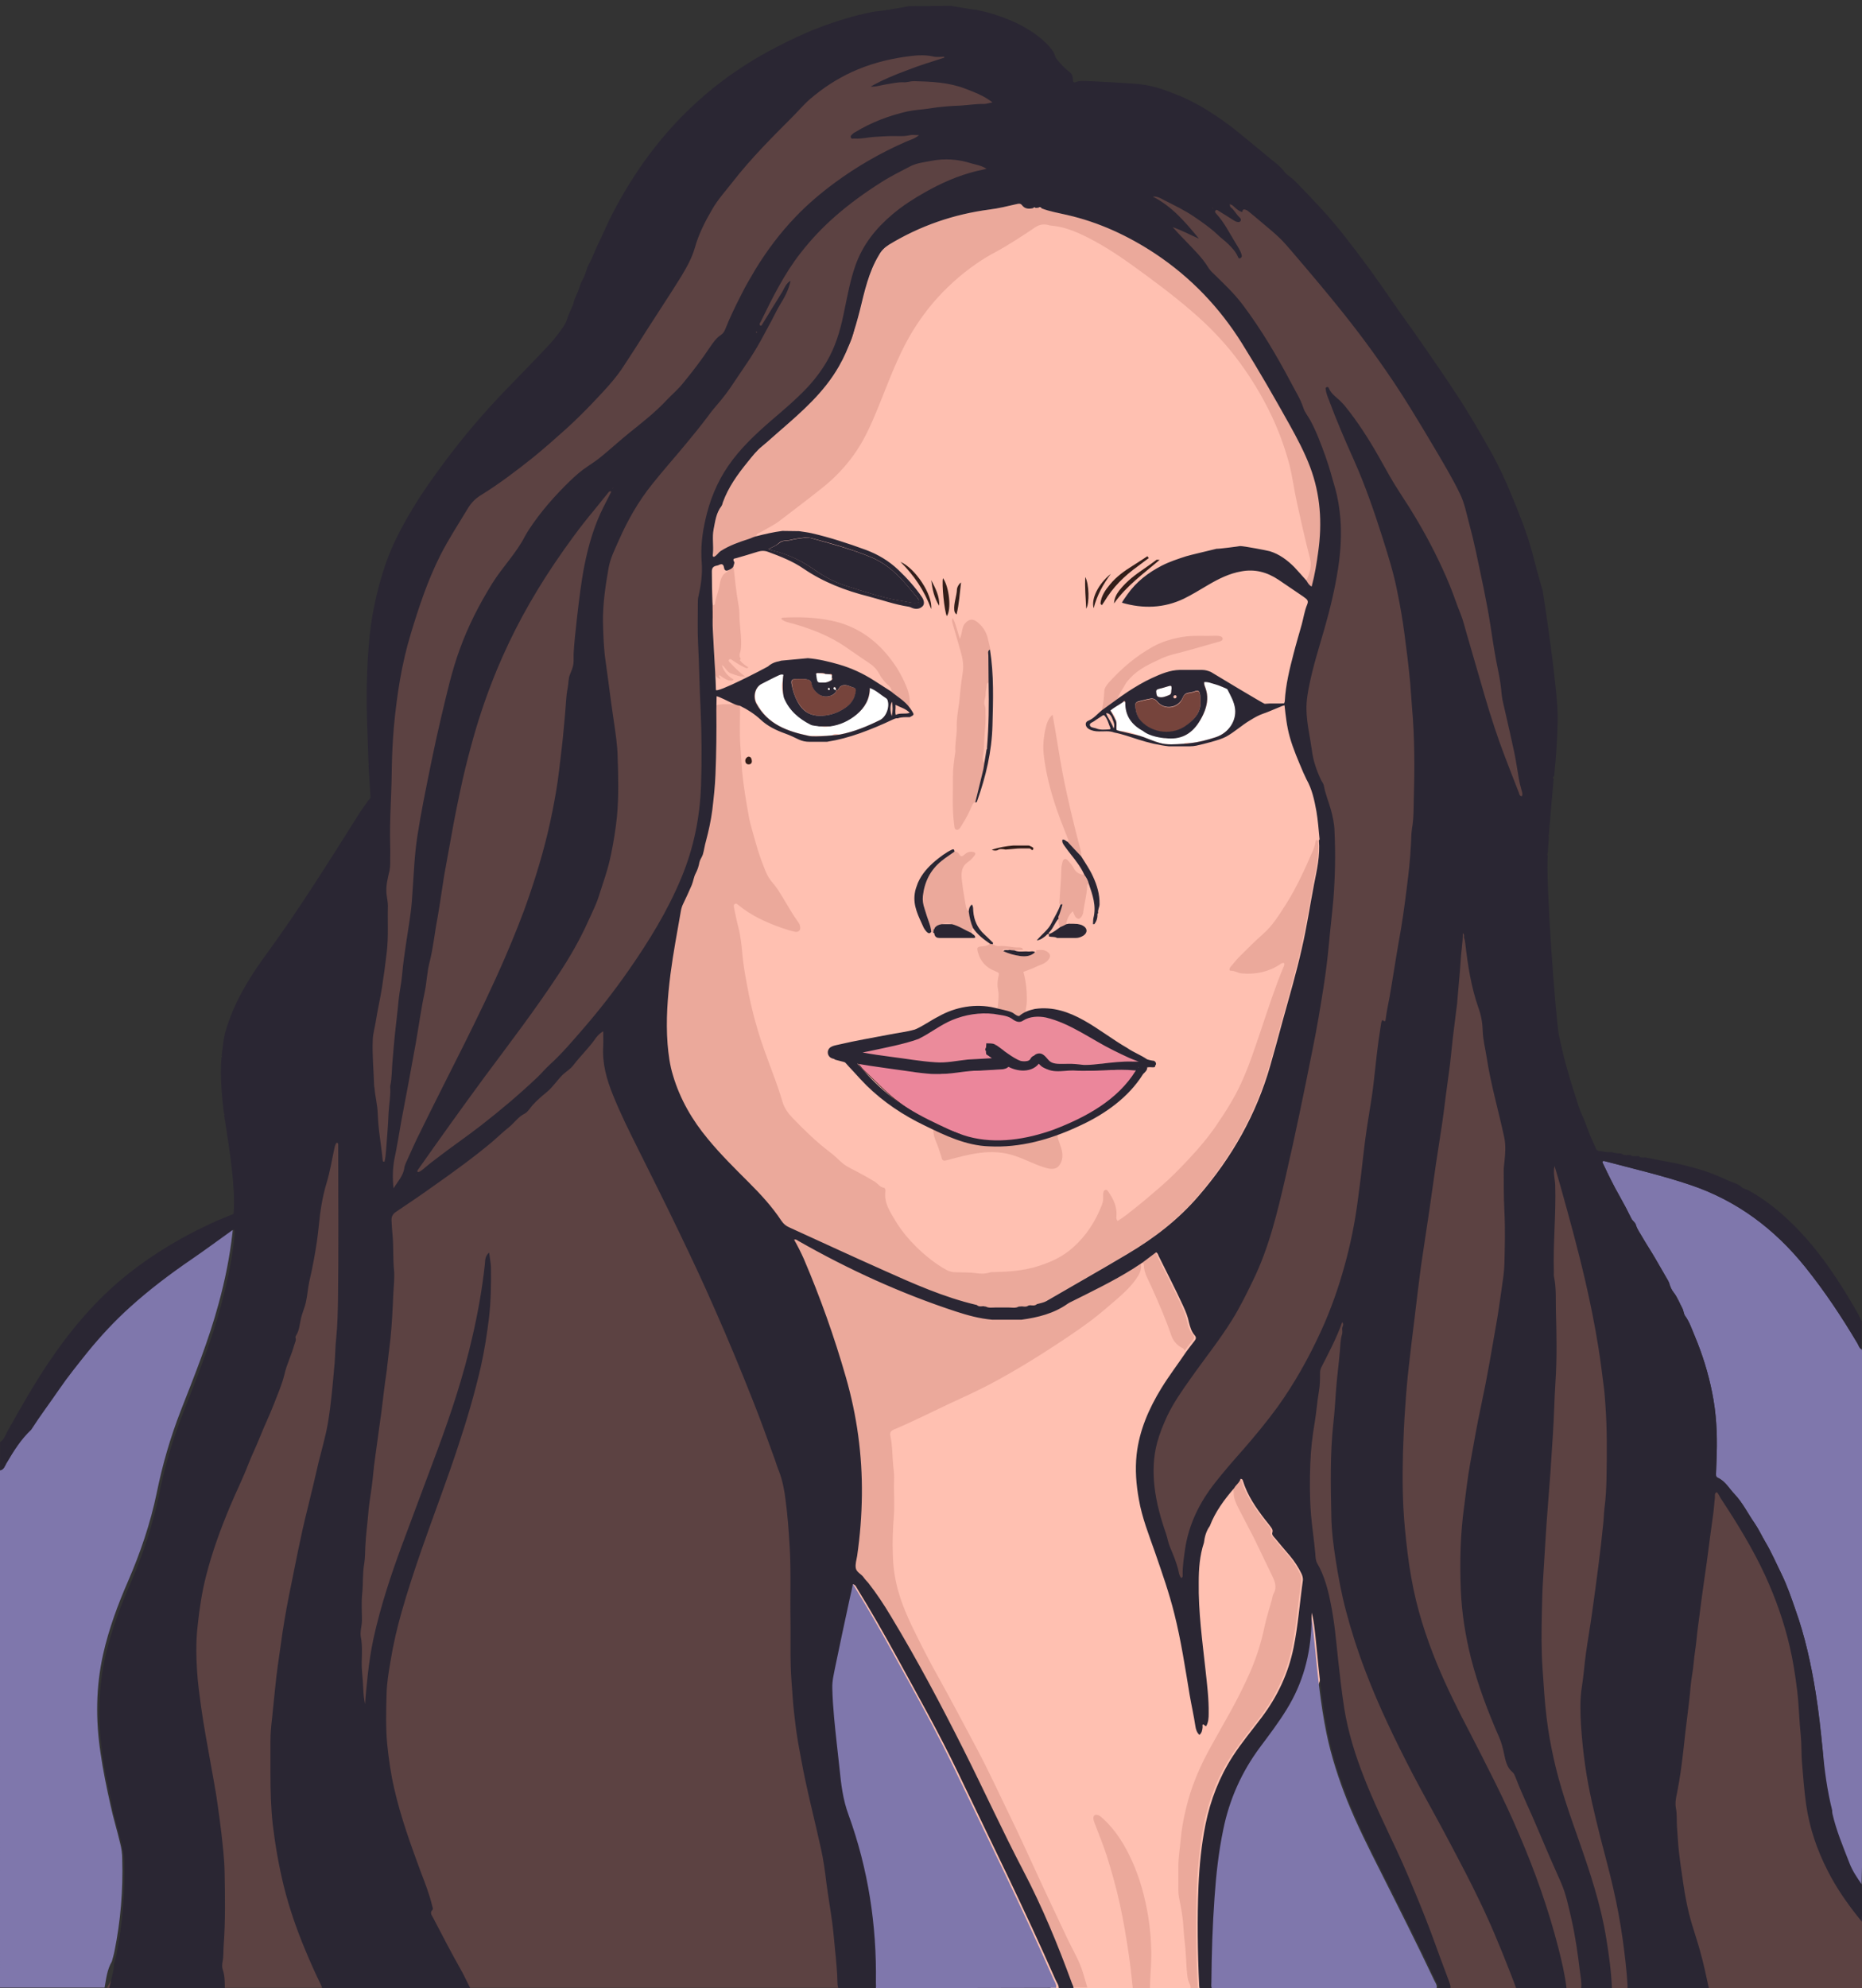 <?xml version="1.0" encoding="utf-8"?>
<!-- Generator: Adobe Illustrator 27.5.0, SVG Export Plug-In . SVG Version: 6.00 Build 0)  -->
<svg version="1.1" id="Layer_1" xmlns="http://www.w3.org/2000/svg" xmlns:xlink="http://www.w3.org/1999/xlink" x="0px" y="0px"
	 viewBox="0 0 824.2 879.6" style="enable-background:new 0 0 824.2 879.6;" xml:space="preserve">
<rect x="0" y="0" width="824.2" height="879.6" fill="#333333" stroke="none"/>
<style type="text/css">
	.st0{fill:#FFC0B1;}
	.st1{fill:#EBA99B;}
	.st2{fill:#7F77AC;}
	.st3{fill:#2A2633;}
	.st4{fill:#FFFFFF;}
	.st5{fill:#76443C;}
	.st6{fill:#EB869B;stroke:#331E1A;stroke-width:0.25;stroke-miterlimit:10;}
	.st7{fill:#EB8B9B;}
	.st8{fill:#5C4242;}
	.st9{fill:#331E1A;}
</style>
<g id="Skin-base">
	<path class="st0" d="M292.4,420.1c-2.4,16.8-3.6,25.2-3.2,34.8c0.4,7.9,1.3,27,12.7,45.4c8.8,14.2,14.3,12.5,28,30.6
		c8.3,11,12.6,19.9,19,33.2c13,27.1,18.2,49.2,19.5,54.9c3.7,16.1,5.6,24.5,5.3,36.9c-0.3,14-3.2,19.7-1.6,32.2
		c1.6,12.4,6.3,21.1,10,28c10.7,19.8,20.7,39.9,31.6,59.6c19,34.3,32.3,62.3,38.5,75.4c5,10.6,9,19.4,11.6,25.3l1.3,3.2h74.4
		c0-2.4,0-4.7,0-7.1c0-12.1,0.2-23.6,0.3-26.4c0.7-22.4,13.6-46.4,16.4-51.4c5.8-10.6,8.1-11.7,16.9-28c5.6-10.4,8.4-15.5,10.8-22.1
		c5-13.7,5.6-24.5,6.6-42.8c0.8-15,1.2-22.7-1.7-28.5c-5-10.1-12-9.5-20.5-19.5c-8.6-10.1-4.8-14.6-13.2-36.4
		c-7.6-19.7-12.7-21.1-21.1-44.3c-6.2-17-6-23.3-4.2-28.5c3.2-9.4,10.2-11.1,18.5-19c11.9-11.4,8.2-18.6,22.2-56.4
		c10-27.1,13.7-28.6,17.2-46.3c2.5-12.9,2.8-24.1,3.1-34.9c0.5-17.6,0.7-26.4-1.8-38.1c-3.8-17.3-8.8-17.9-10.5-32.7
		c-0.5-4.5-0.7-10.3,2.6-30.5c3.4-21.1,6-29.2,7.4-37.5c5.4-31.6-7.3-59.5-15.1-76.7c-11.7-25.8-26.9-42.2-32.1-47.6
		C528,111.4,507.9,90.7,476,85.2c-19.5-3.4-35.2,0.4-49.1,3.7c-17.3,4.1-30.5,7.3-40.1,19c-3.4,4.2-10.7,14.7-13,28.7
		c-1.3,8-0.3,12.9-3.9,20.3c-3.1,6.2-7.1,9.4-12.5,14c-7.9,6.8-21.3,18.2-28.7,26.7c-10.8,12.5-14.7,25.8-16.5,32
		c-3.3,11.2-3.1,18.8-0.9,53.9c2.8,46.1,3.2,45.1,2.6,49.6c-2.5,19.4-7.6,19.9-15.8,55.9C296.4,397.1,294.2,407.6,292.4,420.1z"/>
	<path class="st1" d="M327.6,312.4c0,5.8-0.3,11.7,0.1,17.4c0.3,3.9,0.5,7.7,0.8,11.6c0.6,6.4,1.7,12.7,2.8,19
		c0.7,4.1,2,8.1,3.1,12.1c1.2,4.4,2.7,8.6,4.4,12.8c0.8,2,1.8,3.7,3.2,5.3c1.8,2,3.2,4.4,4.6,6.7c2.2,3.6,4.3,7.4,6.8,10.8
		c0.3,0.4,0.6,1,0.7,1.5c0.5,1.9-0.5,3.1-2.5,2.6c-1.9-0.4-3.8-1.1-5.7-1.7c-6.8-2.4-13.4-5.4-19.1-10.1c-0.4-0.3-0.8-0.8-1.4-0.5
		c-0.8,0.3-0.6,1.1-0.5,1.7c0.6,2.8,1.1,5.7,1.9,8.5c1.1,4.3,1.5,8.7,1.9,13.1c0.4,3.8,1,7.5,1.7,11.2c1.2,6.8,2.7,13.6,4.7,20.3
		c2,7,4.6,13.7,7.1,20.5c1.5,4,2.9,8,4.1,12.1c0.8,2.8,2.4,5.1,4.3,7.1c5.3,5.5,10.7,10.8,16.8,15.4c1.7,1.3,3.3,2.8,4.9,4.3
		c1.7,1.6,3.7,2.6,5.7,3.6c3.1,1.6,6.2,3.3,9.3,5.2c1.3,0.8,2.1,2.3,3.8,2.6c0.7,0.1,0.9,0.9,0.8,1.6c-0.7,5.2,2.2,9.2,4.6,13.3
		c2.5,4.1,5.6,7.8,9,11.2c4,3.9,8.4,7.5,13.3,10.2c1.4,0.8,2.9,1.1,4.4,1.1c2.9,0.1,5.8,0,8.7,0.4c2,0.3,4.1,0.4,6.2-0.3
		c0.8-0.3,1.8-0.1,2.7-0.2c5.9-0.1,11.7-0.6,17.4-2.2c6.1-1.8,11.8-4.2,16.7-8.6c5.9-5.2,10-11.6,12.8-18.8c0.4-1.1,0.7-2.2,0.6-3.5
		c0-0.5,0-0.9,0-1.4c0.1-0.7,0.2-1.6,0.9-1.8c0.9-0.3,1.2,0.6,1.6,1.1c2.1,3,3.6,6.3,3.4,10.1c0,0.8-0.3,1.6,0.5,2.5
		c2.7-1.6,5.1-3.6,7.5-5.5c3.8-3,7.4-6.1,11-9.2c4.7-4,9-8.4,13.2-12.9c4.3-4.6,8.4-9.4,12-14.7c4.1-6,8-12.1,11-18.7
		c3.6-7.8,6.2-16,9-24.2c3-8.9,5.9-17.9,9.5-26.6c0.3-0.7,0.8-1.4,0.5-2.3c-0.9-0.2-1.4,0.3-2,0.7c-5.1,3.3-10.7,4.4-16.6,3.9
		c-1.7-0.1-3.2-1.2-5-1.2c-0.9,0-0.6-1.1-0.1-1.7c1.3-1.5,2.5-3.1,3.9-4.5c3.4-3.4,6.8-6.8,10.4-10c4.4-3.8,7.3-8.7,10.4-13.5
		c4.7-7.5,8.4-15.7,11.9-23.8c0.6-1.4,0.9-2.9,1.2-4.4c0.3,0.1,0.6,0.2,0.9,0.3c0.6,6.7-0.9,13.2-2.2,19.7
		c-1.8,9.4-3.3,18.9-5.4,28.3c-2.5,10.7-5.5,21.2-8.4,31.7c-1.8,6.6-3.6,13.3-5.5,19.9c-6.2,21.6-17,40.6-31.7,57.7
		c-9,10.5-19.7,18.7-31.5,25.7c-11.9,7.1-24,13.9-36,20.9c-1.3,0.8-2.5,1.2-3.9,1.6c-1.4,0.9-11,2.3-12.8,1.3c-2,0-3.9,0-5.9,0
		c-3.3,0.1-5.8,0.1-8.2-0.6c-14.6-3.4-28.2-10-41.8-16c-13.7-6.1-27.2-12.4-40.9-18.6c-1.6-0.7-2.9-1.7-3.9-3.2
		c-4.1-6.2-9.1-11.6-14.3-16.8c-6.2-6.3-12.5-12.4-18.1-19.2c-7-8.4-12.3-17.8-15.5-28.2c-1.3-4.5-2-9.2-2.4-13.9
		c-0.8-10.4,0-20.7,1.3-31c1.2-9.4,3-18.6,4.6-27.9c0.2-1.1,0.5-2.1,1-3.1c1.3-2.8,2.5-5.5,3.8-8.3c0.7-1.6,0.9-3.6,1.7-5.1
		c0.9-1.6,1.4-3.3,1.7-5c0.3-1.3,1.1-2.2,1.5-3.4c0.6-2,0.8-4,1.4-6c1.3-4.5,2.3-9,2.8-13.7c0.6-5.2,1.2-10.5,1.4-15.7
		c0.4-9.5,0.5-19.1,0.4-28.6c0-0.8,0.1-1.6,0.1-2.4c0.4,0.2,0.8,0,1.1-0.2c0.7-0.1,1.5-0.1,2.2-0.2c1.3,0,2.5,0,3.8,0
		C325.4,311.6,326.6,311.5,327.6,312.4z"/>
	<path class="st1" d="M504.7,558.4c1.1,2.8-0.2,5.1-1.7,7.3c-2.3,3.4-5.3,6.2-8.4,8.9c-3.8,3.3-7.6,6.6-11.7,9.7
		c-7.1,5.3-14.5,10.1-22,14.9c-6.2,3.9-12.5,7.7-18.9,11.2c-5.6,3.1-11.4,5.9-17.3,8.6c-5.1,2.3-10.1,4.8-15.2,7.2
		c-4.5,2.1-9,4.3-13.6,6.2c-1.5,0.6-2.1,1.4-1.8,2.8c1.1,5.1,0.8,10.2,1.5,15.3c0.3,2.3,0.1,4.7,0.1,7.1c0,4.6,0.3,9.3-0.1,13.9
		c-0.4,5.3-0.6,10.7-0.4,16c0.1,5.7,0.9,11.3,2.5,16.8c1.6,5.6,3.9,10.9,6.4,16.1c3.5,7.1,7,14.1,10.9,21
		c6,10.7,11.6,21.5,17.4,32.3c5.4,10.1,10.1,20.5,15.1,30.7c3.7,7.6,7.2,15.3,10.7,22.9c4.6,10.1,9.5,20.2,14.2,30.3
		c2.4,5.1,5.4,9.9,7,15.3c0.6,2.2,1.3,4.3,1.9,6.5c-2.4,0-4.7,0-7.1,0c0.3-1.1-0.4-1.9-0.7-2.9c-6.2-17-13.2-33.6-21.5-49.7
		c-9.2-17.6-17.4-35.6-26.3-53.3c-10.1-20-20.6-39.8-32.2-59.1c-3.1-5.1-6.4-10.2-10.1-14.9c-0.7-0.9-1.4-1.6-2.1-2.5
		c-1.1-1.4-3.2-2.2-3.4-4c-0.3-1.7,0.3-3.6,0.6-5.4c1.3-8.9,2-17.9,2.1-26.9c0.2-17.8-2.2-35.1-7.1-52.2
		c-5.1-17.8-11.3-35.3-18.6-52.3c-1.2-2.9-2.7-5.7-4.3-8.5c0.9-0.3,1.3,0.3,1.8,0.5c22.3,12.7,45.5,23.3,69.9,31.3
		c5.2,1.7,10.4,3.1,15.9,3.6c4.8-0.2,7.8-0.1,13.1,0c7.3-0.9,14.2-2.7,20.3-7c0.7-0.5,1.6-0.9,2.4-1.3c8.9-4.4,17.9-8.8,26.4-14.1
		C501.8,560.3,503.2,559.3,504.7,558.4z"/>
	<path class="st1" d="M527,879.6c0-0.6-0.1-1.3-0.4-1.8c-1-2-1.1-4.1-1.3-6.3c-0.3-4.1-0.4-8.3-0.9-12.4c-0.3-2.2-0.4-4.5-0.6-6.7
		c-0.2-4.4-1.1-8.6-1.9-12.8c-0.2-1-0.3-2-0.3-3c0-3.7,0-7.4,0-11.2s0.7-7.5,1-11.3c0.4-4.6,1.2-9.1,2.3-13.6
		c2.3-10,6.3-19.2,11.3-28.1c3-5.4,6-10.7,9-16.1c3-5.5,5.8-11.1,8.3-16.8c2.7-6.3,4.8-12.9,6.2-19.6c0.8-4,2.1-7.8,3.2-11.8
		c0.3-1,0.3-2,0.8-2.9c1.7-2.9,0.6-5.6-0.7-8.2c-2.6-5.4-5.2-10.8-7.8-16.2c-2.3-4.5-4.7-9-7-13.5c-1.1-2.2-2.2-4.4-2.1-6.9
		c0-0.7-0.3-1.4-0.5-2.1c0.8-1.5,2.4-2.4,2.8-4.1c0.7,0.1,0.9,0.3,1,0.7c2,6.6,5.8,12.1,9.9,17.4c0.8,1.1,1.7,2.1,2.5,3.2
		c0.5,0.7,1.1,1.3,0.7,2.4c-0.3,1.1,0.6,1.8,1.2,2.6c2.1,2.6,4.3,5.1,6.5,7.7c2.1,2.4,3.8,5.1,5.2,8c0.4,0.9,0.8,1.8,0.6,2.9
		c-1.4,9.9-2.1,19.8-4.1,29.7c-2.3,11.4-7.1,21.6-14.1,30.9c-4.3,5.7-8.9,11.2-12.8,17.2c-6,9.2-9.9,19.3-12.1,30.2
		c-1.8,9-2.7,18.1-3.1,27.2c-0.6,14.7-0.4,29.4,0.3,44.1c0,0.4,0.1,0.9,0.2,1.3C529.2,879.6,528.1,879.6,527,879.6z"/>
	<path class="st1" d="M524.3,597.7c0-0.9-0.7-1.2-1.4-1.5c-2.3-1.3-3.8-3.3-4.6-5.8c-2.4-7.1-5.5-14-8.5-20.8
		c-1.4-3.2-3.4-6.2-3.5-9.9c0-0.9-0.7-1.2-1.5-1.3c2-1.5,4-3,6.1-4.6c0.8,0.3,0.9,1.1,1.2,1.7c3.6,7.3,7.4,14.5,10.8,22
		c1.1,2.4,2.1,4.8,2.6,7.4c0.4,2.1,1.1,4,2.5,5.6c0.7,0.8,0.7,1.5,0,2.4C526.7,594.5,525.5,596.1,524.3,597.7z"/>
	<path class="st1" d="M501.4,879.6c-0.5-4.8-1-9.7-1.7-14.5c-1.1-7.4-2.3-14.8-3.9-22.1c-1.6-7.5-3.7-14.9-6-22.2
		c-1.5-4.6-3.4-9.2-5.1-13.7c-0.3-0.8-0.6-1.5-0.7-2.3c-0.2-1.5,0.7-2.2,2.1-1.7c0.8,0.3,1.4,0.9,2,1.4c5.8,5.3,9.8,11.8,13,18.9
		c3.6,8,5.8,16.3,7.2,24.9c0.8,5,1.2,10,1.3,15.1c0.1,5.4-0.5,10.8-0.6,16.3C506.5,879.6,503.9,879.6,501.4,879.6z"/>
	<path class="st1" d="M578.2,256.9c1.5-3.2,2.6-6.4,1.6-10.1c-2.1-8-3.9-16.2-5.7-24.3c-1.3-5.8-2-11.7-3.5-17.5
		c-1.9-6.9-4.3-13.6-7.3-20.1c-4.6-9.8-10.2-19-16.8-27.5c-5.4-6.9-11.5-13.2-18.2-19c-8.7-7.6-17.9-14.4-27.2-21.1
		c-7.1-5.1-14.5-9.9-22.5-13.6c-4.3-2-8.7-3.5-13.5-3.9c-0.4,0-0.9-0.2-1.3-0.3c-2-0.4-3.7-0.2-5.6,1.1c-5.7,3.8-11.4,7.6-17.5,10.9
		c-5.9,3.1-11.4,7-16.5,11.3c-3.1,2.7-6.1,5.5-8.8,8.5c-4.8,5.2-8.9,10.9-12.5,17c-5.9,10.2-9.8,21.2-14.2,32
		c-3.1,7.5-6.3,14.9-11.1,21.4c-3.8,5.2-8.3,9.9-13.3,13.9c-6.2,5-12.6,9.7-18.9,14.6c-2.7,2.1-5.7,3.5-8.6,5.2
		c-0.8,0.5-2,0.6-2.1,1.9c-0.9,0.7-2,0.8-3,1.1c-4.4,1.3-8.7,2.9-12.6,5.4c-1.2,0.7-1.7,2.1-3.1,2.6c-0.7-0.4-0.4-1.1-0.3-1.7
		c0.3-3.5-0.4-7.1,0.3-10.6c0.7-3.5,1.1-7.1,3.4-10.1c0.4-0.5,0.5-1.2,0.7-1.8c2.4-6.6,6.3-12.2,10.8-17.6c2.1-2.5,4.1-5.1,6.6-7.2
		c2.6-2.1,5.1-4.5,7.7-6.7c9.8-8.6,19.7-17.2,26.3-28.7c4.4-7.7,7-16.1,9.2-24.6c2.1-8.4,4-17,8.5-24.6c1.2-1.9,2.6-3.4,4.5-4.6
		c13.7-8.3,28.5-13.4,44.4-15.5c4-0.5,8-1.5,12-2.4c1-0.2,1.8-0.4,2.4,0.5c1.3,1.7,3,1.7,4.9,1.3c0.4,0.1,0.7,0.1,1.1-0.1
		c0.4,0,0.8-0.1,1.2-0.1c0.5,0.3,1,0.4,1.5,0.3c3.6,1.4,7.4,2,11.2,2.9c14.1,3.2,26.9,9.2,39,17.1c15.8,10.4,28.5,23.7,38.5,39.8
		c7.3,11.7,14.1,23.7,20.9,35.7c3.4,6.1,6.7,12.4,9.2,18.9c4.7,12.1,5.4,24.7,3.6,37.5c-0.7,5.1-1.6,10.2-2.9,15.4
		C579.3,258.8,578.7,257.8,578.2,256.9z"/>
</g>
<g id="Blouse">
	<path class="st2" d="M0,650.5c1.7-0.3,2.1-1.9,2.8-3.1c3.2-5.5,6.7-10.8,10.1-16.2c3.9-6.1,8.3-11.9,12.4-17.9
		c3.9-5.7,8.3-11.1,12.6-16.5c5.7-7.1,12-13.8,18.8-19.9c8.6-7.8,17.8-14.7,27.3-21.2c6-4.1,11.9-8.4,17.8-12.7
		c0.2-0.1,0.5-0.2,0.9-0.4c0.5,1,0.3,2,0.2,2.9c-1.2,10.6-3.3,21-6.1,31.2C92.4,593,86.1,608.6,80,624.2
		c-4.6,11.8-8.1,23.9-10.6,36.2c-2.8,13.6-7.3,26.7-12.8,39.4c-4.5,10.3-8.4,20.9-10.9,31.9c-3.3,14.6-3.4,29.2-1.2,43.9
		c1.1,7.7,2.7,15.4,4.4,23c1.2,5.7,3,11.4,4.3,17c0.6,2.3,0.9,4.6,0.9,7c0.4,13.7-0.7,27.2-3.4,40.6c-0.3,1.6-0.8,3.2-1.2,4.7
		c-2.1,3.5-2.5,7.6-3.2,11.5c-15.4,0-30.9,0-46.3,0C0,803.2,0,726.9,0,650.5z"/>
	<path class="st2" d="M386.4,879.6c0.4-1,0.2-2,0.2-3c0.5-25.5-3.4-50.3-12.1-74.3c-2.4-6.7-3.2-13.6-4-20.5
		c-0.8-7.5-1.7-15-2.4-22.5c-0.4-4.3-0.7-8.7-0.8-13.1c-0.1-3.2,0.7-6.3,1.3-9.4c2.1-10.2,4.3-20.4,6.5-30.6c0.4-1.9,0.8-3.9,1.3-6
		c1.2,0.3,1.5,1.4,2,2.1c6,9.7,11.7,19.7,17.2,29.7c9.4,17,18.9,34,27.3,51.5c14.6,30.5,29.6,60.7,43.2,91.7
		c0.6,1.4,1.6,2.6,1.4,4.3C440.5,879.6,413.5,879.6,386.4,879.6z"/>
	<path class="st2" d="M535.7,879.6c-0.5-0.9-0.3-1.8-0.2-2.7c0.1-12.5,0.5-25.1,1.4-37.6c0.8-10.1,1.9-20.2,3.9-30.2
		c2.7-13.3,8.2-25.3,16.2-36.2c4.1-5.5,8.2-11.1,11.9-16.9c7.1-11.5,10.6-24,10.9-37.5c0-1.7,0-3.5,0.1-5.2c1.2,4.6,1.5,9.2,2,13.9
		c1.3,13.4,2.6,26.7,5.3,39.9c2.1,10.1,5.3,19.9,9.1,29.5c4.3,10.7,9.5,21,14.7,31.3c8.1,16.1,16.2,32.1,23.9,48.4
		c0.5,1,1.3,2,1,3.3C602.6,879.6,569.2,879.6,535.7,879.6z"/>
	<path class="st2" d="M824,596.9c0.1,0.3,0.2,0.6,0.3,0.9c0,1.3-0.1,2.5-0.1,3.8c0,74.8,0,149.7,0,224.5c0,1.2-0.2,6.5-0.2,7.6
		c-0.4-0.6-4.8-1.9-5.1-2.6c-3.9-8.1-5.2-16-8.4-24.4c-0.3-0.7-0.8-4.6-1.7-5c-2.1-8.7-1.1-18.3-2-27.3c-0.8-8.5-1.7-17-3.1-25.4
		c-2-12.5-4.7-24.9-9-36.9c-1.8-5.2-3.6-10.4-6-15.4c-2.4-4.8-4.5-9.8-7.3-14.5c-1.6-2.7-2.9-5.6-4.7-8.2c-3-4.3-5.3-9.1-8.9-12.9
		c-2.4-2.5-4.1-5.8-7.5-7.3c-0.9-0.4-0.7-1.4-0.7-2.2c0.1-2.8,0.2-5.6,0.3-8.4c0.3-9-0.2-18-2-26.9c-1.7-8.6-4.3-17-7.7-25.1
		c-1.3-3.1-2.3-6.3-4.3-9c-0.7-1-0.6-2.3-1.2-3.3c-1.3-2.4-2.2-5-3.9-7.1c-0.8-1-1.4-2.3-1.8-3.6c-0.2-0.6-0.4-1.2-0.7-1.7
		c-1.9-3.2-3.7-6.5-5.6-9.7c-1.8-3.1-3.8-6.1-5.6-9.2c-1.1-1.9-2.4-3.6-3-5.7c-0.3-1.1-1.5-1.7-2-2.8c-1.6-3.3-3.3-6.5-5.1-9.7
		c-2.8-4.9-5.2-9.9-7.6-14.9c-0.1-0.2-0.1-0.3-0.1-0.5c0.3-0.5,0.8-0.3,1.2-0.2c12.6,3.3,25.4,6.3,37.8,10.5
		c20.6,6.9,37.2,19.4,50.7,36.2c8.6,10.7,16.2,22.1,23.2,33.9C822.7,595.2,823,596.3,824,596.9z"/>
</g>
<g id="Face">
	<path class="st3" d="M340.1,242.9c2.1-0.8,3.7-1.7,5.1-2.8s3.1-0.7,4.7-1.1c2.2-0.6,4.4-0.8,6.7-1.1c0.9-0.1,1.8,0,2.7,0.3
		c9,2.5,18,4.9,26.6,8.5c3.7,1.6,7,3.8,10,6.5c3.8,3.4,6.9,7.4,10.2,11.3c0.2,0.3,0.4,0.6,0.6,0.9c0.5,0.9,0.1,1.3-0.9,1.4
		c-1.9,0.2-3.8-0.4-5.6-0.7c-8.5-1.2-16.5-4-24.6-6.5c-5.3-1.6-10.3-4.1-14.8-7.3c-5.8-4.1-12-7.1-18.9-8.7
		C341.4,243.4,341,243.2,340.1,242.9z"/>
	<path class="st3" d="M498.1,265.6c-0.1-0.5,0.2-1,2.9-3.6c3.1-3,5.1-4.7,5.1-4.7c2.8-2.5,4.3-3.7,4.4-3.8c3.5-2.6,6.7-3.8,10.5-5.1
		c1.4-0.5,3.3-1.1,7.2-2.4c2.1-0.7,3.2-1,3.5-1.1c3.6-0.9,6.5-0.8,10.1-0.7c1.7,0.1,3.6,0.1,6.2,0.5c4.6,0.6,8.2,1.2,9.5,3.7
		c0,0.1,0.8,1.6,0.2,2.4c-0.5,0.6-1.6,0.3-3.6,0.3c-1.1,0-2.1,0.2-4.1,0.5c-1.8,0.3-3.1,0.8-6.4,2.2c-4.7,2-7,3-8.6,3.9
		c-3.9,2.2-3.7,2.9-7.5,4.9c-1.5,0.8-4,2.1-7.5,3.2c-3.4,1-6.1,1.2-9.9,1.4c-0.5,0-3.1,0.2-6.6-0.1
		C498.5,266.6,498.2,265.9,498.1,265.6z"/>
	<path class="st4" d="M385.1,304.3c2.8,1,4.9,3.1,7.3,4.6c0.2,0.1,0.4,0.4,0.5,0.6c1.2,2.9-0.4,7.6-3.3,9
		c-5.6,2.8-11.4,5.2-17.7,6.4c-0.3,0-0.5,0-0.8,0c-0.9-0.1-1.9-0.3-2.7,0.4c-0.7,0.1-1.5,0.1-2.2,0.2c-2.7,0-5.4,0-8.1,0
		c-9.5-1.9-18.2-5-23.1-14.4c-1.6-3-0.7-7.3,2.5-8.8c2.4-1.2,4.8-2.5,7.2-3.6c0.7-0.3,1.5-0.8,2.3-0.3c-0.4,0.6-0.4,1.3-0.4,2
		c-0.2,0.1-0.3,0.3-0.1,0.5c-0.9,2.7-0.3,5.4,0.8,7.9c2.2,5.5,6.5,9,11.6,11.6c1.2,0.6,2.6,0.6,3.9,0.8c1.6,0.6,3.2,0.6,4.8,0
		c4.4-0.6,8.2-2.4,11.7-5.2C382.9,313,385.2,309.3,385.1,304.3L385.1,304.3z"/>
	<path class="st4" d="M494.3,322.9c-0.1-1.3,0.2-2.6-0.2-3.9c0.1-0.3,0-0.5-0.3-0.7c-0.2-1.6-1.3-2.7-2.2-4c1.7-1.5,3.7-2.4,5.5-3.7
		c0.4,0,0.7,0.1,1.1,0.1c-0.1,5.9,2.7,9.9,7.8,12.6c2.5,1.4,5.2,2.5,8.1,2.8c0.6,0.5,1.2,0.5,1.9,0.4c6.4,0.8,11.2-1.5,14.7-6.9
		c1.1-1.7,2-3.4,2.7-5.3c1.2-3.2,1.5-6.5,0.3-9.9c-0.3-0.8-0.7-1.7-0.6-2.7c1.8-0.1,3.3,0.6,5,1c1.5,0.4,2.8,1.5,4.5,1.6
		c0.4,0,0.7,0.3,0.8,0.6c1.4,2.8,3,5.5,3.4,8.7c0.6,5.2-2.8,10.7-8.6,12.5c-3.7,1.2-7.4,2.2-11.2,2.6c-1.1-0.1-2.2-0.3-3.2,0.4
		c-3.5,0.2-7,0.5-10.4-0.4c-2.4-0.7-4.8-1.7-7.2-2.6c-3.5-1.3-7-2.6-10.7-2.8C495.1,323.2,494.7,323.1,494.3,322.9z"/>
	<path class="st1" d="M394.5,306.1c0.3-1.2-0.4-2.1-1.2-2.8c-1.7-1.5-3.1-3.2-4.2-5.3c-1.1-2.1-2.9-3.7-4.9-5
		c-3.4-2.2-6.7-4.6-10.1-6.9c-7.1-4.8-15-7.9-23.2-10.2c-1.8-0.5-3.7-0.7-5.1-2.1c0.2-0.2,0.3-0.5,0.4-0.5
		c7.3-0.4,14.6-0.2,21.8,1.3c11.6,2.4,20.4,8.9,27.2,18.3c2.6,3.6,4.7,7.5,6.3,11.6c1.1,2.8,1.4,5.6,1.1,8.5
		C400.5,310.1,397.3,308.4,394.5,306.1z"/>
	<path class="st1" d="M324.7,250.7c0.6,5.5,1.1,10.9,2.1,16.4c0.4,1.9,0.5,3.8,0.5,5.6c0.1,4.5,1,9,0.7,13.6
		c-0.1,0.8-0.1,1.6-0.4,2.4c-0.4,1-0.3,2,0.3,2.9c-0.3,0.2-0.6,0.4-0.2,0.8c1,1.1,2.2,2.1,3.5,2.8c-0.1,0.3-0.3,0.4-0.6,0.5
		c-2.4-0.9-4.5-2.3-6.6-3.7c-0.4-0.3-0.8-0.6-1.2-0.2c-0.6,0.6,0,1,0.3,1.3c1.9,2.1,4,4.2,6.7,6.2c-2.6,0.2-4.3-0.7-6.1-1.3
		c-2-0.6-2.6-2.8-4.2-3.8c0.9,2.9,2.6,5,5.2,6.4c-0.5,1-1.4,0.4-2.2,0.5c-1.4-0.6-2.7-1.4-4-2.4c-0.7,0.8,0.4,1.1,0.4,1.8
		c-1.3-0.6-2.3-1-2.4-2.8c-0.2-9.1-1.1-18.1-1.1-27.2c0-0.9,0-1.8,0.1-2.7c0.5-0.1,0.9-0.2,1-0.8c0.3-2.4,1.3-4.7,1.8-7
		c0.5-2.6,0.7-5.6,3.6-7c0.1,0,0.1-0.3,0.1-0.5C323.1,252,324.1,251.7,324.7,250.7z"/>
	<path class="st1" d="M487.7,314.5c0.6-2.8,1-5.7,1.1-8.6c0.1-1.6,1-2.7,1.9-3.8c5.7-6.3,12.1-11.8,19.5-15.9
		c4.1-2.3,8.6-3.6,13.3-4.4c5-0.8,10-0.3,14.9-0.5c1.1,0,2.6,0.2,2.8,1.1c0.2,1.3-1.4,1.4-2.3,1.7c-6.6,1.9-13.2,3.8-19.9,5.5
		c-1.6,0.4-3.1,1-4.6,1.6c-5.1,2.4-10.3,4.6-14.2,8.9c-0.7,0.8-1.5,1.6-2,2.5c-1.1,2-2.5,3.9-3.4,6.1c-0.1,0.9-0.8,1.1-1.4,1.5
		C491.6,311.7,489.7,313.1,487.7,314.5z"/>
	<path class="st5" d="M531.4,310.5c0.2,4.5-2.6,7.7-6,10.4c-6,4.7-15.1,3.9-20.3-1.7c-1.8-1.9-2.3-4.2-2.6-6.7
		c-0.1-1.1,0.3-1.8,1.4-2c1.7-0.4,3.5-0.9,5.3-1.2c1.2-0.2,2.1,0,3,1.2c3.3,4,9.6,3,11.4-1.8c0.5-1.4,1.3-1.8,2.5-2
		c1-0.2,2-0.3,2.9-0.7c1.2-0.5,1.8-0.2,2.1,1.1C531.4,308,531.3,309.1,531.4,310.5z"/>
	<path class="st5" d="M370,305.3c0.5,0.2,0.9,0,1.2-0.4c0.3-0.4,0.4-0.9,0.8-1.1c2-1.4,4,0,5.9,0.4c1.6,0.4,1,1.9,0.7,3
		c-0.6,2.6-2.3,4.6-4.4,6c-3.5,2.3-7.3,3.6-11.5,3.5c-3.6-0.1-6.4-1.5-8.5-4.5c-1.9-2.7-3.1-5.7-3.6-9c-0.4-2.5,0-2.8,2.4-2.8
		c1.3,0,2.6-0.1,3.8,0.1c1.2,0.2,2.3,0.5,2.6,2.2c0.3,1.8,1.5,3.3,3,4.4c2.1,1.6,5.4,1.4,7.2-0.4C369.9,306.3,370.3,305.9,370,305.3
		L370,305.3z"/>
	<path class="st4" d="M518.6,304.8c-0.3,0.9,0.2,2.2-1.1,2.7c-1.4,0.6-3,1.3-4.6,0.9c-1-0.3-1-1.3-1.2-2.2c-0.1-1,0.4-1.2,1.2-1.4
		c1.3-0.3,2.6-0.7,3.9-1.1C518.5,303.2,518.6,303.2,518.6,304.8z"/>
	<path class="st4" d="M365.3,298.2c0.6,0,1.1,0.1,1.7,0.1c0.4,0.2,0.8,0.5,1.2,0.7c0,0.2,0,0.4-0.1,0.7c-0.1,0.4-0.1,0.9-0.2,1.3
		c-1.1,0.7-2.2,1.1-3.5,1.1c-2.8,0.1-2.8,0.1-3.2-2.6c-0.1-0.4-0.1-0.9-0.2-1.3c0.5-0.5,1.2-0.2,1.7-0.3
		C363.6,298.1,364.5,298.3,365.3,298.2z"/>
	<path class="st4" d="M370,305.3c-0.2,0-0.5,0-0.7-0.1c-0.3-0.2-0.6-0.4-0.4-0.8c0.1-0.1,0.2-0.3,0.3-0.3c0.4,0,0.7,0.2,0.7,0.6
		C370,304.8,370,305.1,370,305.3L370,305.3z"/>
	<path class="st4" d="M366.6,304.3c-0.1,0.2,0.1,0,0.4,0.1s0.4,0.3,0.4,0.6c0,0.3-0.2,0.5-0.5,0.4
		C366.6,305.2,366.3,305.2,366.6,304.3z"/>
	<path class="st1" d="M431.7,355c-0.6,0-0.9,0.4-1.2,0.9c-1.3,3.1-2.8,6.1-4.6,8.9c-0.1,0.2-0.1,0.3-0.3,0.5
		c-0.6,0.9-1.2,2.2-2.3,1.8c-1-0.3-0.8-1.6-1-2.6c-0.9-7-0.4-13.9-0.5-20.9c0-3.5,0.5-7,1-10.5c0-0.2,0.1-0.4,0.1-0.5
		c-0.3-3.6,0.7-7.2,0.6-10.8c-0.1-3.5,0.5-7,1-10.5c0.3-2,0.4-3.9,0.6-5.9c0.3-2.8,0.7-5.5,1.1-8.3c0.4-2.9-0.1-5.8-0.9-8.6
		c-1.2-4.2-2.4-8.3-3.6-12.5c-0.2-0.8-0.5-1.5,0-2.6c1.5,2.9,2.1,6.1,3.2,9.3c0.5-1.5,0.8-2.6,1-3.8c0.2-1,0.4-2.1,1.2-3
		c1.8-2.1,3.5-2.3,5.6-0.6c2.2,1.8,3.8,4.1,4.5,7c0.4,1.7,0.8,3.3,1.2,5c-1.2,0.6-0.6,1.7-0.7,2.6c0,4,0,8,0.1,12.1
		c-0.5,0.1-1,0.3-1,0.8c0,1.5-0.6,2.9-0.5,4.3c0,1.7-1.1,3.3-0.4,5.1c0.4,1,0.3,2,0.3,3c0.3,4.7-0.5,9.4-0.6,14.1
		c0,1.3-0.1,2.5-0.3,3.8c-0.2,1.5-0.8,3.2,0.6,4.6c-0.2,1.1-0.4,2.3-0.6,3.4C433.9,345.7,432.8,350.3,431.7,355z"/>
	<path class="st1" d="M422.5,376.8c1-0.1,1.7,0.4,2.2,1.3c0.5,1,1.2,0.9,2,0.2c1-1,2.2-1.6,3.7-1.4c1.3,0.1,1.7,0.8,0.9,1.7
		c-0.8,1-1.6,2-2.7,2.7c-3.2,2.1-3.2,5.2-2.8,8.5c0.4,3.5,1,7,1.6,10.4c0.2,1.1,0.3,2.4,1.5,3c0.3,2.5,0.9,5,1.9,7.4
		c-1,0.5-0.7,1.4-0.7,2.2c-2.9-1.3-5.5-3-8.6-3.9c-1.5-0.7-3.1-0.7-4.6,0c-1.3,0.2-2.4,0.6-3.1,1.7c-0.2,0.1-0.4,0.3-0.4,0.6
		c-0.1,0.5-0.1,1.1-0.2,1.6c-0.3-0.2-0.7-0.4-1-0.5c-0.1-1.3-0.4-2.5-0.8-3.7c-0.7-2.2-1.5-4.5-2.2-6.7c-0.5-1.7-0.9-3.5-0.7-5.4
		c0.7-6.3,3.3-11.6,8.3-15.6C418.6,379.4,420.6,378.1,422.5,376.8z"/>
	<path class="st1" d="M413.2,497.1c4.7,1.9,9.5,3.9,14.2,5.8c2.1,0.9,4.2,1.6,6.4,2c1.2,0.6,2.4,0.6,3.7,0.5c1.8,0.2,3.7,0.1,5.5,0
		c1.5,0.1,2.9,0.1,4.3-0.5c7-0.8,14-1.7,20.8-3.8c-0.1,1.7,0.3,3.2,0.9,4.7c1,2.7,1.9,5.5,0.7,8.4c-1.2,2.8-3.1,3.4-6.1,2.7
		c-5-1.3-9.5-3.9-14.4-5.5c-5-1.7-10.2-2-15.5-1.3c-5,0.6-9.9,2-14.8,3.3c-1.1,0.3-1.8,0.2-2.1-1.2c-0.8-2.7-1.7-5.3-2.8-7.9
		C413.1,502,412.9,499.6,413.2,497.1z"/>
	<path class="st1" d="M454,449.3c-0.1,0.1-0.2,0.3-0.4,0.4c-1.6,1.2-3,1.6-5,0.3c-2.4-1.6-5.3-2.3-8.3-2.5c1.4-0.7,1.4-2.2,1.5-3.3
		c0.2-2.1,0.4-4.2,0-6.2c-0.4-1.9-0.3-3.7,0.1-5.6c0.5-2,0.4-2-1.6-2.8c-3.8-1.5-6.3-4.2-7.4-8.2c-0.6-2.2-0.4-2.5,1.9-2.7
		c1.3-0.1,2.5-0.2,3.4-1.3c0.3,0.1,0.6,0.2,1,0.2c0.9,0.6,1.9,1.1,3,1c3-0.3,5.9,0.7,8.8,0.6c0.8,0,1.7,0,1.8,1.1
		c-1.3,0-2.6,0-3.8,0.1c-0.7,0-1.4-0.1-2.1-0.1c-0.8-0.5-1.7-0.5-2.5-0.3c-0.4,0.1-0.9,0.4-0.2,0.8c2.3,1.2,4.9,1.8,7.5,2.2
		c2.4,0.3,4.7,0.1,6.6-1.7c0.4-0.1,0.4-0.5,0.4-0.9c1.6-0.1,3.2-0.4,4.7,0.6c1.7,1.1,1.8,2.3,0.5,3.8c-1.5,1.8-3.7,2.1-5.6,3.1
		c-1.7,0.8-3.5,1.4-5.3,2.1c1.2,4.4,1.6,8.7,1.5,13.2C454.5,445.2,453.6,447.2,454,449.3z"/>
	<path class="st1" d="M472.5,372.5c0.8-0.5,0.3-1.1,0.1-1.6c-2-5-4-10.1-5.7-15.3c-2.2-6.8-3.9-13.7-4.8-20.8
		c-0.6-4.4-0.2-8.6,0.8-12.9c0.5-2.1,1.2-4.1,3-5.7c1.6,8.6,2.8,17.1,4.4,25.6c2.2,11.5,5,22.9,8,34.3c0.3,1,0.3,2,0.3,2.9
		C476.5,376.8,474.5,374.6,472.5,372.5z"/>
	<path class="st1" d="M469.4,400.3c-0.2-0.2-0.5-0.4-0.5-0.6c0.3-5.1,0.8-10.2,0.9-15.4c0-1,0.3-2,0.5-2.9c0.3-1.4,1.4-1.8,2.3-0.8
		c1,1.1,2,2.2,2.6,3.4c1,2,2.6,2.9,4.7,3.1c0.8,1.2,1.6,2.4,1.9,3.8c-0.4,0.3-0.6,0.7-0.6,1.1c-0.1,3.9-1.2,7.6-1.7,11.4
		c0,0.1,0,0.2,0,0.3c-0.3,1.5-1.4,3-2.2,2.8c-1.2-0.2-1.6-1.4-2-2.3c-0.2-0.3-0.2-0.7-0.4-1c-1.5,1.2-2.6,3.3-3,5.7
		c-0.9,0.4-1.8,0.8-2.7,1.3c-0.8-1.2-0.6-2.5-0.7-3.8c-0.4-0.8,0.2-1.4,0.4-2c0.4-1.3,1-2.6,1.2-3.9
		C470.4,399.7,469.8,400.2,469.4,400.3z"/>
	<path class="st6" d="M427.3,472.5c0.2,0,2.7-0.5,2.8-0.6c1.5,0.1,2.2,0.3,3.6-0.5c3-0.2,5.5,0.8,8.3,0c2.8-0.7,5.4-0.8,8.1,0.3
		c1.8,0.8,3.7,0.9,5.5,0c1.5-0.1,2.6-1.7,4-1.5s2.6,1.2,4,1.7s2.9,0.9,4.5,0.9c0.7,0.5,1.5,0.5,2.3,0.5c7.1,0.1,14.2,0.2,21.4,0
		c0.7,0,1.5,0.1,2.1-0.4c1.2,0,2.5-0.1,3.7-0.1c1,0,1.9,0,2.9,0.1c0.8,0.1,6-0.8,6.7,0c-4.2,3.3-7.8,9.9-12.1,13.1
		c-5.9,4.5-14.9,9.9-21.8,12.6c-4.6,1.8-11.4,3.5-16,5.4c-3.9,1.5-9.9,2-14.2,1.5c-2-0.3-5.6,0.2-7.6-0.4c-2.4,0-9.3-2.3-10.8-3.3
		c-12.6-4.6-18.2-7.3-28.9-15.7c-4.6-3.7-9.2-8.6-13.5-12.6c-1.3-1.2-2.3-3-3.6-4.2c0.1-0.1,1.9-0.1,1.8-0.2c0.3,0,0.7,0,1,0
		c0.8,0.7,1.8,0.6,2.8,0.5c6.9,1,13.8,2.1,20.7,2.8c1.2,0.7,2.5,0.6,3.9,0.5c2.5,0.2,5,0.7,7.6,0.6c2.7,0.9,4.4-0.2,7.1-0.2
		C424.8,473.2,426.1,473.2,427.3,472.5z"/>
	<path class="st7" d="M492.6,470.5c-0.5,0-1,0.1-1.5,0.1c-1.5-0.1-3.1-0.3-4.5,0.4c-0.5,0-1,0.1-1.5,0.1c-3.6,0-7.3,0-10.9,0
		c-0.5,0-1-0.1-1.5-0.1c-1.2-0.8-2.2,0.1-3.5,0.1c-1.9-0.4-2.4,0.1-4.3-0.3c-0.6-0.1-3.4-1.6-3.6-2c-1.3-2.3-2.9-0.9-4.4-0.4
		c-0.6,0.2-1,1.9-1.5,2.1c-1.8,0-3.6,0.1-5.4,0.1c-4.5-0.8-8.6-4.7-12.4-6.9c1.4,2.1,3.6,3.4,5.6,4.8c-1.3,1-2.3,1.2-4.4,1
		c-2.1,0.2-4.3,0.4-6.4,0.6c-1.7-0.1-3.4-0.3-5,0.5c-0.7,0-1.3,0.9-2,0.9c-5.5,0-6.1,0-11.5,0c-0.9,0-6.6-0.9-7.5-0.9
		c-1.8-0.8-3.7-0.5-5.6-0.5c-6.1-0.6-20.4-4-26.5-4.6c0.9-0.8,8.8-1.5,9.7-2.4c1.8,0,7.5-1.6,9.2-2c9-2.3,12.5-2.3,20.4-7.3
		c4.1-2.6,9.3-5.3,14-6.2c2.9,0,7.6-0.4,10.5-0.4c3.4,0.6,7.4,2,10.7,2.9c1.6,0.4,0.2,0.6,2.7,1.3c0.4-0.5,2-1.8,2.7-2
		c2.2,0,4.2-0.9,6.4-0.9c1.5,0.4,6.7,0.9,8.1,1.5c11.7,4.2,27.4,13.2,37.9,20.3C504.4,470.5,494.5,469.5,492.6,470.5z"/>
</g>
<g id="Hair">
	<path class="st8" d="M382.6,879.6c-0.5-3.4-1.2-8.9-2.1-15.8c-2.1-16.3-2.9-23.1-4.7-36.9c-1.3-10.1-2-15.2-2.6-19.5
		c-3.1-21.2-4.6-24.9-6.9-41.7c-2-14.3-2.9-21.5-2.6-28c0.4-7.9,1.4-9.6,5.8-33.2c2.3-12.3,3.4-18.5,4.2-25.3
		c1.1-9.2,2.1-18,1.6-29.5c-0.6-13.3-3.1-23.2-5.3-32.2c-2.6-10.6-5.4-18.1-9-28c-4.5-12.3-7.7-21-13.2-31.6
		c-6.9-13.4-13.8-22.5-19.5-30.1c-17.8-23.4-22-21.2-29-34.8c-8.3-16.2-8.7-31.9-9-41.7c-0.1-3.3-0.3-19.2,5.3-38.5
		c3.3-11.3,5.3-12.4,10-28c2.1-6.9,4.9-16.2,6.9-28.5c2.6-16.4,2.3-30,2.1-35.3c-0.7-18.2-3.6-20.6-1.6-32.7
		c1.1-6.7,2.7-10.2,2.5-17.8c-0.2-6-1.2-7.3-2.5-18c-1-8.6-1.6-12.9-1.1-17.4c1-8.3,4.3-14.3,7.4-19.5c2.8-4.8,5.6-8.5,17.4-21.1
		c7.6-8.1,15.2-16,22.2-23.2c15.1-15.6,15.9-16.5,17.2-19.3c2.9-6.3,1.7-8.2,6-28.7c2.9-13.8,4-15.7,4.7-16.9
		c4.7-7.3,11.9-10.4,22.7-14.8c5.3-2.2,13.2-5.3,24.3-6.9c21.3-2.9,38.2,2.4,50.1,6.3c8.2,2.7,21,7,34.8,16.9
		c12.6,9,24.6,27,48,62.8c11.4,17.4,14.3,22.6,16.9,30.1c1.2,3.3,6.8,20.2,5.3,43.3c-0.8,11.9-3.3,21.2-6.9,34.8
		c-5.3,20.2-8.4,23.4-7.9,34.3c0.4,7.3,2.3,13.6,6.3,26.4c4.8,15.2,6.9,16.6,7.8,24.5c0.8,7.3-0.4,12.2-4,26.5
		c-4.9,19.7-8.7,34.6-9.1,36c-4.8,18.6-6.1,25.5-11.5,45.1c-3.6,13.2-5,17.1-7.1,21.8c-3.7,8.2-7.9,14.5-15,25.3
		c-5.2,7.9-7.9,11.9-10.3,14.6c-9.3,10.5-15.1,11.4-15.8,17.4c-0.7,5.6,4.4,5.3,8.3,16.6c3.5,10.2,1.6,17,7.5,22.2
		c1.5,1.3,2.9,2,3.2,3.6c0.7,3.9-5.9,6.9-11.1,11.5c-13,11.3-15.1,30.1-16.4,41.4c-0.7,6.3-0.5,10.8-0.4,11.9
		c0.3,5.6,1.7,10.5,4.4,19.9c3.6,12.8,5.3,16,6.3,17.8c0.4,0.8,6.7,11.6,9.8,10.5c2.6-0.9-1-9.2,2.4-21.9c1-3.9,2.8-7.7,6.3-15.3
		c1.2-2.7,3.1-5.9,6.9-12.5c3.3-5.9,4.6-7.7,6.3-7.8c2.2-0.1,3.8,2.7,5.8,5.9c6.8,10.8-2-6.4,11.5,15.7
		c9.9,16.4,14.9,24.6,16.4,28.2c4.7,11.9,1.7,14,4.7,38.2c1.3,10.2,3.3,25.6,9.2,43.5c2.7,8.3,2.2,4.7,14.4,35
		c9,22.4,8.5,22.4,11.7,28.3c4.5,8.6,8.6,14.3,12.7,25.3c2,5.6,3.2,10.3,4,13.5h185.9c2-18.7-0.3-33-2.8-42.7
		c-4.3-17.1-9.6-21-15-40.7c-3.7-13.4-1.8-13.5-5.9-40.7c-4.2-27.7-6.4-41.6-13.1-56.2c-3.3-7.1-8.7-19-18.2-31.3
		c-2.1-2.7-5.1-6.3-9.1-12.3c-3-4.4-8.2-12.1-11.1-18.6c-6.4-14.6,0-21.9-2.8-38.4c-1.7-10.2-5.4-14.8-15-30.9
		c-7.2-12-20.4-34-28.9-53.4c-11-25.1-14.7-46.9-19-72.4c-3.8-22.3-4.2-36.3-4.4-40.7c-0.3-12.3,0.5-16.4,2-39.2
		c2.4-36.6,3.6-55.2,1.2-73.6c-0.9-7.2-2.9-19.9-7.5-35.2c-4.2-14-8.5-23.6-14.6-37.2c-5.6-12.5-11.4-25.4-21-41.1
		c-4.1-6.8-11.9-17.5-27.3-38.8c-15-20.6-22.5-31-26.9-36c-2.8-3.2-13.6-13.5-35.2-34c-16.5-15.7-19.5-18.5-26.1-21.4
		c-14.3-6.3-31.4-6.7-32.4-6.7c-11.6-0.2-14.8,2-21-0.8c-9-4.2-9.2-12.4-15.8-20.2c-10.7-12.4-28.8-13-47.1-13.5
		c-9.5-0.3-32.9,0.3-57.4,13.5c-10.9,5.9-18.3,12.6-33.2,26.1c-9.9,9-20.2,18.4-31.3,33.2c-4.3,5.8-9.6,15-20.2,33.2
		c-2.4,4.2-5.4,9.4-7.5,17c-2.2,7.9-1.7,11.8-2.4,16.2c-2.3,13.8-14.4,15.9-35.2,37.2c-9.1,9.3-15.1,17.5-22.9,28.1
		c-9.1,12.3-13.6,18.4-18.2,27.7c-8,16.1-10.8,30.2-12.7,40.4c-2,10.5-3.6,19.2-3,31c0.8,17.2,5.2,21.3,3.4,34.8
		c-0.5,3.9-1.4,7.7-8.4,24c-7.2,16.7-10.8,25.1-16.9,36.4c-21.3,39.7-30.5,36.6-34.8,55.4c-4.5,19.7,5.9,21.2,7.1,55.8
		c0.9,25.9-4.3,46.2-8.3,61.7c-4.8,18.3-7.9,22.2-19,51c-23.8,61.7-30.5,97.8-32,106.8c-5.6,31.9-4.1,45.6-3.6,49.8
		c2.6,20.6,8.9,27.7,9.5,45.1c0.4,12.2-2,28.8-13.9,48.8h335.3V879.6z"/>
</g>
<g id="Lineart">
	<path class="st3" d="M687.7,344.6c-0.6,7-1.2,13.9-1.8,20.9c-0.1,1.3-0.2,2.5-0.3,3.8c-0.2,0.3-0.3,0.6,0,0.9
		c-0.2,2.4-0.3,4.9-0.5,7.3c-0.2,0.3-0.3,0.6,0,0.9c-0.9,13.7,3.6,73.2,5,79.9c0.9,4,1.7,8,2.8,11.9c1.4,4.8,2.7,9.7,4.3,14.4
		c1,3,1.8,6.1,3.2,9c1.3,2.6,2.1,5.5,3.2,8.2c0.9,2.1,1.9,4.2,2.8,6.3c0.4,1,1.2,1.3,2.2,1.2c1.4,0.3,2.9,0.6,4.3,0.5
		c0.2,0,0.4,0,0.6,0c1.2,0.3,2.5,0.6,3.8,0.5c0.2,0,0.3,0.1,0.5,0.2c1.2,0.8,2.5,0.6,3.8,0.5l0,0c1,0.8,2.2,0.6,3.3,0.5
		c0.2-0.1,0.3,0,0.5,0.1c0.8,0.7,1.8,0.6,2.8,0.5c2.8,0.5,5.5,1.1,8.3,1.6c8.4,1.5,16.6,3.5,24.4,6.8c2.3,1,4.5,2.1,6.8,2.9
		c1.2,0.4,2.4,1,3.4,2c0.8,0.7,2.1,0.8,3.1,1.4c5.7,3.2,11,7.1,15.8,11.5c11.6,10.5,20.6,23,28.6,36.4c1.9,3.3,4,6.5,5.5,10
		c0,4.1-0.1,8.2-0.1,12.3c-1.1-0.5-1.3-1.7-1.8-2.6c-7-11.8-14.6-23.2-23.2-33.9c-13.6-16.8-30.1-29.2-50.7-36.2
		c-12.4-4.2-25.1-7.1-37.8-10.5c-0.4-0.1-0.9-0.3-1.2,0.2c0,0.2,0,0.4,0.1,0.5c2.4,5,4.8,10.1,7.6,14.9c1.8,3.2,3.5,6.4,5.1,9.7
		c0.5,1.1,1.7,1.7,2,2.8c0.6,2.1,2,3.8,3,5.7c1.8,3.1,3.8,6.1,5.6,9.2c1.9,3.2,3.7,6.5,5.6,9.7c0.3,0.5,0.6,1.1,0.7,1.7
		c0.4,1.3,1,2.6,1.8,3.6c1.7,2.2,2.6,4.7,3.9,7.1c0.5,1,0.5,2.3,1.2,3.3c2,2.8,3,6,4.3,9c3.4,8.1,6,16.5,7.7,25.1
		c1.8,8.9,2.2,17.8,2,26.9c-0.1,2.8-0.2,5.6-0.3,8.4c0,0.8-0.2,1.8,0.7,2.2c3.4,1.5,5.1,4.8,7.5,7.3c3.6,3.8,5.9,8.6,8.9,12.9
		c1.8,2.6,3.1,5.5,4.7,8.2c2.8,4.7,4.9,9.6,7.3,14.5c2.4,4.9,4.2,10.2,6,15.4c4.3,12,7,24.4,9,36.9c1.3,8.4,2.2,16.9,3.1,25.4
		c0.8,8.9,2,17.8,4.2,26.6c0,0.5,0,0.9,0.1,1.4c1.7,7.5,4.7,14.6,7.5,21.8c1.3,3.5,3.4,6.5,5.5,9.6c0.2,5.5,0.3,10.9,0,16.4
		c-0.6-0.7-1.1-1.4-1.7-2.1c-5.1-6.4-9.7-13.1-13.4-20.4c-4.7-9.2-8-18.8-9.5-29.1c-0.9-6.4-1.4-12.8-1.9-19.2
		c-0.3-3.8-0.1-7.6-0.5-11.4c-0.7-6.7-0.8-13.4-1.6-20s-1.8-13.1-3.3-19.5c-2.5-10.8-6.2-21.2-10.8-31.3
		c-5.5-11.9-12.3-23-19.5-33.9c-0.7-1-1.1-2.3-2-3.1c-1.2,0.6-0.7,1.6-0.8,2.5c-0.3,2.2-0.4,4.5-0.7,6.7c-0.5,3.7-1,7.3-1.5,11
		c-0.5,3.6-0.9,7.2-1.4,10.7c-0.4,3-0.9,6.1-1.3,9.1c-0.7,5-1.4,10-2,15c-0.4,3.2-0.9,6.4-1.2,9.7c-0.3,3.6-1,7.1-1.3,10.8
		c-0.3,3.6-1.1,7.1-1.4,10.7c-0.3,4-0.8,7.9-1.3,11.9c-0.7,5.5-1.3,10.9-1.9,16.4c-0.7,6.1-1.5,12.2-2.7,18.2c-0.5,2.3-1,4.7-0.6,7
		c0.6,2.8,0.3,5.6,0.5,8.4c0.2,2.8,0.4,5.6,0.6,8.4c0.5,5.4,1.3,10.7,2.1,16.1c0.9,6.3,2.1,12.5,3.9,18.5c1.2,4.1,2.6,8.1,3.7,12.2
		c1.5,5.3,2.6,10.7,3.8,16.1c-12,0-24,0-36,0c0-0.5,0-0.9,0-1.4c-0.4-6.7-1.2-13.3-2.1-19.9c-1.1-7.8-2.5-15.5-4.3-23.2
		c-1.7-7.4-3.7-14.7-5.6-22.1c-2.6-10.4-5.2-20.9-6.7-31.6c-0.9-6.1-1.5-12.2-1.9-18.3c-0.3-5.6-0.5-11.2,0.4-16.8
		c0.8-4.9,1.1-9.9,1.8-14.8c0.8-5.7,1.8-11.4,2.6-17.1c1-7.2,2-14.3,2.9-21.5c0.8-6.1,1.5-12.2,2.1-18.3c0.3-2.4,0.3-4.9,0.6-7.3
		c0.6-4.4,0.8-8.8,0.9-13.3c0.2-10.9,0.3-21.8-0.5-32.6c-0.2-2.3-0.3-4.7-0.6-7c-0.8-6.1-1.5-12.2-2.5-18.3
		c-1.6-10-3.6-19.9-5.9-29.8c-3.2-13.8-7-27.6-10.8-41.2c-0.8-2.9-1.7-5.8-2.7-9.2c-0.7,3.2,0.2,5.8,0.3,8.4
		c0.4,12.9-1,25.8-0.6,38.6c0,0.7-0.1,1.5,0.1,2.2c1,4.9,0.7,9.9,0.8,14.9c0.3,10.5,0.5,21-0.2,31.6c-0.5,7.5-0.6,15-1.1,22.5
		c-0.4,5.7-0.7,11.4-1.1,17.1c-0.4,4.8-0.7,9.6-1.1,14.3c-0.4,5.2-0.8,10.5-1.1,15.7c-0.4,6-0.7,11.9-1.1,17.9
		c-0.3,4.6-0.4,9.2-0.5,13.8c-0.2,8.5-0.3,17,0.3,25.6c0.5,7.2,0.9,14.4,1.8,21.6c0.7,6,1.8,12,3.1,17.9
		c2.7,12.3,6.9,24.2,11.1,36.1c5,14.3,9.8,28.6,12.2,43.6c1.2,7.3,2.2,14.6,2.5,22.1c-4.5,0-9.1,0-13.6,0c0.3-2.7-0.3-5.3-0.6-7.8
		c-0.9-7.6-2-15.3-3.7-22.8c-1.3-5.6-2.4-11.2-4.7-16.4c-3.5-7.8-6.9-15.6-10.2-23.5c-3.1-7.5-6.8-14.9-9.7-22.5
		c-0.4-0.9-0.7-2-1.4-2.6c-2.7-2.2-3.2-5.3-3.9-8.5c-0.5-2.4-1.1-4.7-2.1-7c-5-11.4-9.4-23-12.5-35.1c-2.5-10-4.1-20.1-4.5-30.3
		c-0.5-12.3-0.2-24.7,1.5-36.9c0.8-6.2,1.5-12.4,2.6-18.6c1.6-8.8,3.1-17.7,5-26.4c1.3-6.1,2.5-12.2,3.6-18.4
		c1-5.5,1.9-11.1,2.9-16.6c1-5.4,1.7-10.9,2.5-16.3c0.5-3.6,1.1-7.2,1.2-10.8c0.2-7.8,0.4-15.6,0-23.4c-0.3-6.1-0.3-12.1-0.3-18.2
		c0-1.2,0.2-2.3,0.3-3.5c0.4-3.7,0.7-7.5-0.1-11.1c-2.5-11.7-5.9-23.2-7.7-35c-0.6-4-1.7-8-1.8-12.1c-0.1-3.5-0.7-6.8-1.9-10.1
		c-3.2-9.2-4.7-18.7-5.8-28.4c-0.1-0.8-0.2-1.6-0.5-2.4c-0.3-0.7,0.3-1.5-0.6-2.2c0,4.3-0.8,8.4-1,12.6c-0.3,5.2-0.9,10.5-1.3,15.7
		c-0.1,1.9-0.3,3.8-0.6,5.7c-0.5,4-1,8.1-1.5,12.1c-0.4,3.8-0.8,7.6-1.2,11.3c-0.6,5-1.4,10-2,15c-0.6,4.5-1.1,9-1.8,13.4
		c-0.8,5.5-1.7,10.9-2.5,16.3c-1,6.8-1.9,13.6-2.9,20.4c-1.2,8.2-2.5,16.4-3.7,24.7c-1,7.5-1.9,15.1-2.8,22.6
		c-0.9,7.3-1.8,14.5-2.6,21.8c-0.7,6-1.2,12.1-1.6,18.1c-0.5,6.8-0.8,13.6-1,20.3c-0.3,11.2-0.2,22.5,0.9,33.7
		c0.7,7.2,1.5,14.4,2.8,21.5c2.3,13.3,6.4,26,11.5,38.4c4.2,10.1,9.1,20,14.2,29.7c7.7,15,15.5,30,22.1,45.6
		c7,16.3,12.9,32.9,17.3,50.1c1.5,5.9,2.9,11.8,3.6,17.8c-7.4,0-14.9,0-22.3,0c-0.9-2.5-1.8-4.9-2.8-7.4c-4.3-11-8.8-21.9-14-32.5
		c-3.6-7.5-7.5-14.9-11.4-22.3c-1.4-2.6-2.7-5.1-4.1-7.7c-4.5-8.4-9.2-16.7-13.6-25.1c-7.6-14.7-14.8-29.5-20.7-45
		c-3.4-8.8-6.3-17.8-8.7-26.9c-2-7.5-3.4-15.1-4.6-22.8c-1-6.4-1.8-12.8-1.9-19.1c-0.3-13.8-0.6-27.6,0.9-41.3
		c0.5-4.5,0.8-9,1.1-13.5c0.4-6.2,1.3-12.4,1.8-18.6c0.2-2.3,0.2-4.7,0.9-7c0.3-0.8,0.1-1.8,0.1-2.7s1-1.7,0-2.8
		c-2.5,7.1-6,13.6-9.3,20.1c-0.3,0.7-0.5,1.4-0.5,2.1c0,2.8,0,5.6-0.5,8.4c-0.8,4.6-1.1,9.3-1.9,14c-1,5.9-1.7,11.8-1.9,17.8
		c-0.3,7.6-0.3,15.2,0.3,22.8c0.5,5.8,1.4,11.5,1.9,17.2c0.1,1.4,0.1,2.9,0.8,4.2c3.2,5.5,4.8,11.6,6,17.7c1.7,8.2,2.4,16.6,3.3,25
		c0.8,7.2,1.6,14.4,2.7,21.5c1.7,10.6,4.9,20.8,8.8,30.7c4.3,11,9.5,21.6,14.5,32.3c1.7,3.7,3.4,7.4,5,11.2
		c3.5,8.3,6.9,16.5,10.1,25c2.7,7.4,5.4,14.8,8.2,22.2c0.3,0.9,0.6,1.7,0.4,2.6c-1.8,0-3.6,0-5.4,0c0.3-1.3-0.5-2.3-1-3.3
		c-7.7-16.3-15.8-32.3-23.9-48.4c-5.2-10.3-10.4-20.6-14.7-31.3c-3.8-9.6-7.1-19.4-9.1-29.5c-2.7-13.2-4-26.6-5.3-39.9
		c-0.5-4.7-0.8-9.3-2-13.9c-0.1,1.7-0.1,3.5-0.1,5.2c-0.4,13.4-3.8,26-10.9,37.5c-3.6,5.9-7.8,11.4-11.9,16.9
		c-8.1,10.9-13.5,23-16.2,36.2c-2.1,10-3.2,20.1-3.9,30.2c-0.9,12.5-1.3,25-1.4,37.6c0,0.9-0.2,1.8,0.2,2.7c-1.8,0-3.6,0-5.4,0
		c-0.1-0.4-0.2-0.9-0.2-1.3c-0.7-14.7-0.9-29.4-0.3-44.1c0.4-9.1,1.3-18.2,3.1-27.2c2.2-10.8,6.1-20.9,12.1-30.2
		c3.9-6,8.5-11.5,12.8-17.2c7-9.3,11.8-19.5,14.1-30.9c2-9.8,2.7-19.8,4.1-29.7c0.1-1-0.2-2-0.6-2.9c-1.4-2.9-3.1-5.5-5.2-8
		c-2.2-2.6-4.4-5.1-6.5-7.7c-0.6-0.7-1.6-1.5-1.2-2.6c0.3-1.1-0.2-1.7-0.7-2.4c-0.8-1.1-1.7-2.2-2.5-3.2c-4.1-5.3-7.9-10.8-9.9-17.4
		c-0.1-0.4-0.3-0.6-1-0.7c-0.4,1.7-2,2.6-2.8,4.1c-4.4,5.1-8.4,10.5-10.8,16.8c-1.6,2.2-2.3,4.8-2.6,7.4c-1.9,5.7-2.3,11.6-2.3,17.5
		c-0.2,13,1.6,25.9,3,38.8c0.7,6.4,1.5,12.8,1.4,19.3c0,1.9-0.1,3.8-1.1,5.5c-0.4,0.4-1.9-2.2-1.6,0.5c-0.1,1.2-0.3,2.5-1.4,3.4
		c-1.2-1.1-1.6-2.6-1.8-4c-0.7-4.6-1.7-9-2.5-13.6c-2-12-3.8-24.1-6.8-36c-2.3-9.3-5.5-18.3-8.6-27.3c-2.7-7.7-5.7-15.2-7.1-23.3
		c-1.2-6.6-1.7-13.1-1-19.8c1.2-10.7,5.4-20.3,10.9-29.3c3.5-5.7,7.5-10.9,11.2-16.4c1.2-1.6,2.4-3.2,3.6-4.7c0.7-0.9,0.7-1.6,0-2.4
		c-1.4-1.6-2-3.6-2.5-5.6c-0.5-2.6-1.5-5-2.6-7.4c-3.4-7.4-7.2-14.7-10.8-22c-0.3-0.6-0.4-1.4-1.2-1.7c-2,1.5-4,3-6.1,4.6l0,0
		c-1.4,0.9-2.9,1.9-4.3,2.8c-8.5,5.3-17.4,9.6-26.4,14.1c-0.8,0.4-1.7,0.8-2.4,1.3c-6.1,4.3-13.1,6-20.3,7c-4.4,0-8.7,0-13.1,0
		c-5.5-0.5-10.7-1.9-15.9-3.6c-24.4-8-47.6-18.6-69.9-31.3c-0.5-0.3-0.9-0.8-1.8-0.5c1.6,2.8,3,5.6,4.3,8.5
		c7.3,17.1,13.5,34.5,18.6,52.3c4.9,17,7.3,34.4,7.1,52.2c-0.1,9-0.8,18-2.1,26.9c-0.3,1.8-0.9,3.7-0.6,5.4c0.3,1.8,2.4,2.6,3.4,4
		c0.6,0.9,1.4,1.7,2.1,2.5c3.7,4.7,7,9.7,10.1,14.9c11.6,19.2,22.1,39,32.2,59.1c8.9,17.7,17.1,35.7,26.3,53.3
		c8.4,16,15.3,32.7,21.5,49.7c0.3,0.9,1,1.8,0.7,2.9c-2.2,0-4.4,0-6.5,0c0.3-1.7-0.8-2.9-1.4-4.3c-13.6-30.9-28.6-61.2-43.2-91.7
		c-8.4-17.5-18-34.5-27.3-51.5c-5.5-10-11.2-20-17.2-29.7c-0.5-0.8-0.8-1.8-2-2.1c-0.4,2.1-0.8,4-1.3,6c-2.2,10.2-4.4,20.4-6.5,30.6
		c-0.6,3.1-1.4,6.2-1.3,9.4c0.1,4.4,0.4,8.7,0.8,13.1c0.7,7.5,1.6,15,2.4,22.5c0.7,7,1.5,13.8,4,20.5c8.7,24,12.5,48.8,12.1,74.3
		c0,1,0.2,2-0.2,3c-5.4,0-10.9,0-16.3,0c-0.2-0.9-0.5-1.8-0.5-2.7c-0.1-5.1-0.6-10.1-1.1-15.1c-0.4-3.9-0.7-7.7-1.2-11.6
		c-0.8-5.9-1.8-11.8-2.6-17.7c-0.6-5.1-1.3-10.2-2.4-15.2c-2.9-13.2-6.4-26.4-8.8-39.7c-0.9-4.8-1.8-9.6-2.4-14.4
		c-0.5-4.1-1-8.2-1.3-12.4c-0.3-4.8-0.8-9.6-0.9-14.3c-0.2-6.7,0-13.4-0.1-20.2c-0.2-11.1,0.3-22.1-0.4-33.2
		c-0.4-6.8-0.9-13.5-1.8-20.2c-0.5-4.2-1.3-8.4-2.8-12.4c-0.8-1.9-1.4-3.9-2.1-5.9c-3.1-8.5-6.1-17-9.5-25.5
		c-5.5-13.9-11.2-27.7-17.3-41.4c-4.8-11-9.9-21.8-15.1-32.6c-6.1-12.8-12.5-25.4-18.8-38.1c-3.8-7.6-7.5-15.1-10.7-23
		c-2.9-7.1-4.9-14.2-4.4-21.9c0.1-2.1,0-4.1,0-6.5c-1.9,1.1-3.1,2.6-4,4c-2.9,3.9-6.4,7.3-9.3,11.1c-1.2,1.6-3,2.6-4.5,4
		c-2.6,2.5-4.4,5.5-7.2,7.8c-2.2,1.8-4.3,3.6-6.2,5.7c-1.2,1.3-2.1,3.1-3.7,3.9c-2.8,1.4-4.5,4.1-6.9,6s-4.7,4.1-7.1,6.2
		c-8.2,6.9-16.9,13.2-25.7,19.4c-5.6,4-11.3,7.9-17,11.7c-1.6,1-2.2,2.2-2.1,4.1c0.1,2.3,0.3,4.5,0.5,6.8c0.4,5,0.1,9.9,0.6,14.9
		c0.3,3.4-0.1,6.9-0.3,10.3c-0.3,6.8-0.6,13.6-1.3,20.3c-0.4,3.7-0.9,7.3-1.3,11c-0.3,3.6-1,7.1-1.4,10.7c-0.6,4.7-1.1,9.5-1.8,14.2
		c-0.7,5.1-1.4,10.2-2.1,15.3c-0.5,3.4-0.9,6.8-1.2,10.2c-0.5,5.3-1.6,10.5-2,15.8c-0.4,4.9-1.1,9.7-1.3,14.6
		c-0.1,2.5-0.1,5.1-0.5,7.6c-0.8,4.4-0.4,8.8-0.9,13.3c-0.4,3.9-0.1,7.8-0.1,11.7c0,2.4-0.9,4.9-0.5,7.3c0.7,3.6,0.5,7.2,0.4,10.9
		c-0.1,4.2,0.6,8.3,0.7,12.5c0.1,2.1,0.3,4.2,0.8,6.4c0.2-4.4,0.8-8.8,1.2-13.2c0.6-5.3,1.4-10.6,2.5-15.8
		c3.1-14.1,7.6-27.8,12.6-41.3c5.2-13.9,10.4-27.9,15.6-41.8c6.1-16.4,11.6-33,15.5-50.1c2.5-10.7,4.4-21.4,5.6-32.3
		c0.2-1.6-0.1-3.6,1.9-5.3c0.3,2.4,0.7,4.4,0.8,6.4c0.1,7.6,0,15.2-0.9,22.8c-0.9,7.2-2,14.3-3.6,21.4c-2.7,11.7-6.1,23.3-9.9,34.7
		c-5.1,15.6-11,30.9-16.4,46.4c-3.1,9-6.1,18-8.7,27.2c-2.1,7.3-3.8,14.7-5,22.2c-0.8,4.7-1.6,9.5-1.7,14.3
		c-0.2,7.4-0.4,14.9,0.3,22.3c0.7,6.6,1.6,13.1,3.1,19.5c2.9,12.7,7.3,24.8,11.8,37c1.9,4.9,3.8,9.8,5,14.9c0.1,0.5,0.5,1.2,0.2,1.6
		c-1.5,1.5-0.3,2.6,0.3,3.8c4,7.7,8,15.4,12.3,23c1.6,2.8,2.9,5.8,4.4,8.7c-22,0-44,0-65.9,0c0.1-0.9-0.3-1.6-0.6-2.3
		c-2.5-5.1-4.8-10.3-7-15.6c-3.8-9.1-7-18.4-9.4-28c-2.2-9-3.8-18.2-4.9-27.4c-0.8-7.5-1-15-1-22.5c0-4.7,0-9.5,0-14.2
		c0-3.3,0.3-6.7,0.7-10c0.5-4.6,0.9-9.2,1.4-13.7c0.6-6.2,1.5-12.4,2.4-18.5c1-7.6,2.3-15.2,3.8-22.7c2.6-12.6,4.9-25.3,8.1-37.9
		c1.7-6.8,3.3-13.7,4.9-20.6c1.4-5.7,3.1-11.4,4.1-17.2c1.5-8.8,2.2-17.8,3-26.7c0.3-3.7,0.3-7.4,0.7-11.1
		c0.6-5.7,0.7-11.4,0.8-17.1c0.3-22.2,0.1-44.3,0.1-66.5c0-0.5,0-1.1,0-1.6s0.1-1.1-0.7-1.2c-0.6,0.7-0.8,1.6-1,2.5
		c-1.1,5-1.9,10.2-3.4,15.1c-1.9,6.3-2.9,12.7-3.5,19.2c-0.5,4.9-1.2,9.7-2.1,14.5c-0.6,3.4-1.3,6.7-2.1,10.1
		c-0.6,2.8-0.8,5.7-1.4,8.6c-0.5,2.7-1.7,5.1-2.3,7.8c-0.6,2.5-0.7,5.2-2.1,7.4c-0.2,0.3-0.4,0.7-0.3,1c0.4,1.3-0.3,2.3-0.6,3.4
		c-1.2,4.4-3.3,8.4-4.3,12.9c-1.1,4.5-3,8.8-4.7,13.2c-1.9,4.9-4.2,9.6-6.1,14.4c-1.6,4-3.5,7.9-5.1,11.9
		c-2.4,6.3-5.5,12.5-8.1,18.7c-4.2,10-7.9,20.1-10.6,30.6c-1.9,7.3-3,14.7-3.8,22.2c-0.8,6.6-0.7,13.3-0.3,19.9
		c0.3,5.4,1.1,10.8,1.8,16.2c1.2,8.5,2.8,17,4.3,25.4c1,5.9,2.2,11.7,3,17.7c0.6,4.3,1.2,8.6,1.7,12.9c0.6,5.6,1.3,11.2,1.4,16.8
		c0.2,10.9,0.4,21.8-0.4,32.7c-0.2,2.4,0,4.9-0.5,7.3c-0.2,1.1-0.3,2.4,0.1,3.5c1,3,0.9,6.1,0.9,9.2c-17.1,0-34.2,0-51.2,0
		c-0.1-0.9,0.2-1.7,0.4-2.6c0.6-3,1.7-5.8,1.7-8.9c0.4-1.6,0.9-3.1,1.2-4.7c2.6-13.4,3.7-27,3.4-40.6c-0.1-2.4-0.4-4.7-0.9-7
		c-1.4-5.7-3.1-11.3-4.3-17c-1.6-7.6-3.3-15.3-4.4-23c-2.1-14.7-2.1-29.3,1.2-43.9c2.5-11,6.4-21.6,10.9-31.9
		c5.5-12.7,10-25.8,12.8-39.4c2.5-12.4,6-24.5,10.6-36.2c6.1-15.6,12.4-31.2,16.8-47.4c2.8-10.3,5-20.6,6.1-31.2
		c0.1-0.9,0.3-1.9-0.2-2.9c-0.4,0.2-0.7,0.3-0.9,0.4c-5.9,4.2-11.8,8.6-17.8,12.7c-9.5,6.5-18.8,13.5-27.3,21.2
		c-6.8,6.1-13,12.8-18.8,19.9c-4.3,5.4-8.7,10.8-12.6,16.5c-4.1,6-8.5,11.8-12.4,17.9c-4.3,4-7.8,9.4-11,14.9
		c-0.6,1.1-1.1,2.8-2.8,3.1c0-4.2,0-8.4,0-12.5c1.9-1.2,2.4-3.3,3.4-5c5.7-10.2,11.5-20.4,18-30.1c9.9-14.7,21.2-28.1,35.1-39.2
		c11.6-9.2,24.2-16.7,37.6-22.8c2.9-1.4,6-2.5,9-3.8c0.2-0.1,0.5-0.1,0.3-0.5c0.4-5.6,0-11.2-0.5-16.8c-0.9-8.8-2.3-17.6-3.7-26.4
		c0.2-0.3,0.2-0.6-0.1-0.9c-1-8.2-1.7-16.5-1.1-24.7c0.3-0.3,0.3-0.6,0.1-0.9c0.6-3.7,0.7-7.5,1.8-11c1.3-4.3,2.9-8.5,4.9-12.6
		c3.6-7.5,8.1-14.4,13-21.1c14.4-19.7,27.4-40.5,40.4-61.1c1.5-2.5,3.3-4.8,4.9-7.2c0.3-0.1,0.5-0.3,0.5-0.6l0,0
		c0.3-0.1,0.5-0.4,0.4-0.7c-0.3-4.7-0.6-9.4-0.9-14.1c0.2-0.3,0.2-0.6,0-0.9c-0.2-6.8-0.5-13.6-0.7-20.4c-0.3-12,0-24,1.2-35.9
		c1-9.6,3-19,5.9-28.3c1.7-5.6,3.9-11,6.5-16.1c4-7.9,8.6-15.5,13.7-22.8c8.5-12.2,17.7-23.9,27.8-34.9c5-5.5,10.2-10.7,15.4-16.1
		c3.4-3.5,6.7-7,10.1-10.6c2.4-2.5,4.4-5.3,6.4-8.1c1.2-1.7,1.7-3.8,2.5-5.7c0.6-1.6,1.6-3.1,2-4.9c0.3-1.7,1.3-3.3,1.9-4.9
		c0.7-1.7,1.1-3.6,2-5.1c1.4-2.3,1.7-5,3-7.3c1.7-3.1,2.8-6.5,4.4-9.6c1.6-3.2,3-6.6,4.6-9.9c16.5-33.1,40.4-58.9,73.4-76
		c6.3-3.3,12.8-6.4,19.4-8.9c7.6-2.9,15.5-5.3,23.5-6.9c1.1-0.2,2.1-0.3,3.2-0.4c0.6,0,11.7-1.8,13.1-2.2c0.4,0,0.8,0,1.1,0
		c4.9,0,9.9,0,14.8-0.1c0.9,0,1.8,0,2.7,0c0.2,0,9.9,1.8,10.9,1.7c0,0,5.1,1.1,7,1.7c4.9,1.5,9.6,3.3,14.1,5.8
		c3.8,2.1,7.4,4.6,10.4,7.7c1.5,1.6,3,3.1,3.6,5.3c0.4,1.3,1.5,2.2,2.3,3.2c1,1.3,3,3,4.5,4.2c0.8,0.7,1.1,2,1.1,3.2
		c0,1.1,0.7,1.3,1.4,0.9c1.1-0.5,2.3-0.5,3.4-0.5c1.5,0,24.5,1.2,25.8,1.6c4.2,0.5,8.1,1.7,12,3.2c2.9,1.1,5.8,2.2,8.6,3.6
		c2.7,1.3,5.4,2.8,8,4.4c4.9,3,9.7,6.4,14.1,10c2.6,2.1,5.2,4.3,7.8,6.4c1.8,1.4,3.5,3,5.3,4.4c2.5,2.1,5.3,4,7.3,6.7
		c1.1,1.4,2.8,2.3,4.1,3.5c3.2,3.2,6.3,6.5,9.4,9.8c4.3,4.5,8.4,9.2,12.2,14c7.7,9.7,15,19.7,22,30c4.4,6.4,9,12.6,13.4,19
		c5.1,7.4,10.3,14.9,15.2,22.4c5.1,7.7,9.7,15.7,14.3,23.8c3.7,6.5,6.9,13.2,9.7,20.1c3.5,8.4,6.9,16.8,9.3,25.7
		c1.5,5.6,2.9,11.2,4.6,16.8c0.2,0.7,7,44.8,6.7,57.3c-0.2,8.3-0.7,16.7-1.6,24.9C687.3,343.9,687.2,344.2,687.7,344.6z
		 M271.4,215.9c-0.1,0-0.1,0-0.2,0.1c0,0,0,0.1,0,0.2C271.3,216.1,271.3,216,271.4,215.9c0.1,0,0.1,0,0.2-0.1v-0.1
		C271.6,215.8,271.5,215.9,271.4,215.9z M536.8,92.1c0,0.1,0,0.2,0.1,0.2c0,0,0.1,0,0.2,0C537,92.3,536.9,92.2,536.8,92.1
		c0-0.1,0-0.1-0.1-0.2h-0.1C536.7,92,536.7,92.1,536.8,92.1z M184.2,519.7c-0.3,0.1-0.3,0.1-0.1,0.2
		C184.1,519.9,184.2,519.7,184.2,519.7c0-0.1,0.1-0.1,0.2-0.1v-0.1C184.3,519.5,184.3,519.6,184.2,519.7z M559.8,311.4
		c2.9-0.3,5.7,0,8.6-0.2c0.1-0.3,0.3-0.7,0.3-1c0.4-7.2,2.1-14.1,3.9-21c1.1-4.3,2.4-8.6,3.6-12.9c0.8-2.9,1.2-5.9,2.4-8.8
		c0.7-1.7,0.2-2.2-1.8-3.6c-3.6-2.5-7.3-4.9-10.9-7.4c-5.1-3.4-10.5-4.8-16.4-3.7c-5.3,0.9-10.1,3.3-14.7,6
		c-3.6,2.1-7.1,4.3-10.8,6.1c-8.8,4.2-18,4.5-27.3,1.8c-0.3-0.1,1.6-2.6,2.4-3.8c3.9-5.5,9.1-9.5,15.1-12.6c3.5-1.8,7.2-3,10.9-4.2
		c1.6-0.5,10.6-2.6,13.4-3.3c1,0.1,10.2-1.1,10.4-1.2c1.8,0,11.7,1.9,13.2,2.3c4.2,1.3,7.7,3.9,10.8,7c1.9,2,3.6,4,5.4,6
		c0.6,1,1.1,2,2.3,2.6c1.4-5.2,2.2-10.3,2.9-15.4c1.8-12.8,1-25.3-3.6-37.5c-2.5-6.6-5.8-12.8-9.2-18.9c-6.7-12-13.6-24-20.9-35.7
		c-10-16-22.7-29.3-38.5-39.8c-12-7.9-24.9-13.9-39-17.1c-3.8-0.9-7.6-1.5-11.2-2.9c-0.4-0.6-0.9-0.7-1.5-0.3
		c-0.4,0-0.8,0.1-1.2,0.1c-0.4-0.4-0.8-0.3-1.1,0.1c-1.9,0.4-3.6,0.4-4.9-1.3c-0.7-0.9-1.5-0.7-2.4-0.5c-4,0.9-7.9,1.9-12,2.4
		c-15.9,2.1-30.7,7.2-44.4,15.5c-1.9,1.2-3.4,2.6-4.5,4.6c-4.6,7.6-6.4,16.1-8.5,24.6c-2.2,8.6-4.8,16.9-9.2,24.6
		c-6.6,11.6-16.4,20.1-26.3,28.7c-2.6,2.2-5,4.5-7.7,6.7c-2.5,2-4.5,4.6-6.6,7.2c-4.4,5.4-8.4,11-10.8,17.6
		c-0.2,0.6-0.3,1.3-0.7,1.8c-2.3,3-2.7,6.6-3.4,10.1c-0.7,3.5,0,7.1-0.3,10.6c0,0.5-0.4,1.3,0.3,1.7c1.4-0.5,1.9-1.8,3.1-2.6
		c3.9-2.5,8.2-4,12.6-5.4c1-0.3,1.5-0.7,3-1.1c3.9-1,7.8-1.9,11.7-2.4c2.5,0,4.9,0.1,7.4,0.1c1.8,0.3,3.7,0.5,5.5,0.9
		c8.2,1.9,16.2,4.5,24.1,7.4c5.3,2,10.1,4.8,14.3,8.8c3.9,3.7,7.5,7.7,10.5,12.1c1,1.5,1.2,3.1,0.3,4c-1.1,1.1-2.5,1.4-4,1
		c-0.8-0.2-1.5-0.7-2.3-0.8c-6-0.9-11.8-3-17.6-4.5c-10.3-2.6-20-6.3-28.8-12.3c-4.8-3.3-10.2-5.4-15.6-7.4
		c-1.5-0.6-3.1-0.6-4.7-0.1c-3.2,1-6.5,2-9.7,2.9c-1.2,0.1-1.3,0.7-0.7,1.6c0.2,0.7-0.3,1.4-0.4,2.1c-0.6,1-1.6,1.3-2.6,1.7
		c-1,0.3-1.4-0.5-1.5-1.2c-0.3-1.9-1.2-1.8-2.6-1.1c-0.2,0.1-0.5,0.1-0.8,0.2c-1.4,0.3-2,1-2,2.5c0,4.9,0.1,9.9,0.3,14.8
		c0,0.9-0.1,1.8-0.1,2.7c0,9.1,1.4,25.8,1.6,34.9c0,1.8,21.3-9.3,23-10.3c1.1-1,2.4-1.7,3.9-2.1c0.7-0.1,1.3-0.3,2-0.5
		c3.3-0.3,8.5-0.8,11.8-1.1c4.7,0.4,9.3,1.5,13.8,2.8c5.5,1.6,10.7,4,15.5,7.1c2.5,1.6,5,3.2,7.5,4.8c2.7,2.3,6,4.1,8.2,7.1
		c0.4,0.5,0.7,1,1.1,1.6c1,1.6,1,1.7-1,2.7c-1.8,0-3.6-0.1-5.3,0.5c-0.8-0.1-1.4,0.2-2.1,0.5c-4.8,2.3-9.6,4.3-14.6,6.1
		c-4.8,1.7-9.6,3-14.6,3.8c-2.6,0-5.3,0-7.9,0c-1.6,0-3.1-0.3-4.6-1c-1.9-0.9-3.9-1.9-5.9-2.6c-4.2-1.5-7.9-3.3-11-6.2
		c-2.7-2.5-5.8-4.5-9.1-6.1c-0.8-0.2-1.4-0.2-3.3-1.1c-1.3-0.6-6.8-3.4-7.1-3.1c0,0.8-0.1,5.2-0.1,6c0.1,9.5,0,19.1-0.4,28.6
		c-0.2,5.3-0.8,10.5-1.4,15.7c-0.6,4.6-1.6,9.2-2.8,13.7c-0.6,2-0.8,4-1.4,6c-0.4,1.2-1.2,2.1-1.5,3.4c-0.3,1.7-0.8,3.3-1.7,5
		c-0.8,1.5-1,3.4-1.7,5.1c-1.2,2.8-2.5,5.6-3.8,8.3c-0.5,1-0.8,2-1,3.1c-1.6,9.3-3.4,18.6-4.6,27.9c-1.3,10.3-2.1,20.6-1.3,31
		c0.4,4.7,1,9.4,2.4,13.9c3.1,10.5,8.5,19.8,15.5,28.2c5.6,6.8,11.9,13,18.1,19.2c5.2,5.2,10.2,10.6,14.3,16.8
		c1,1.5,2.2,2.5,3.9,3.2c13.6,6.2,27.2,12.5,40.9,18.6c13.6,6.1,27.2,12.2,41.8,15.6c0.8,0.8,1.9,0.6,2.9,0.5
		c0.3,0.1,0.8,0.2,1.1,0.2c1.3,0.7,2.8,0.4,4.2,0.4c2,0,3.9,0,5.9,0c1.5,0,3,0.4,4.4-0.4c0.5,0,1-0.1,1.5-0.1
		c0.9,0.1,1.9,0.3,2.7-0.3c0.3-0.1,0.6-0.2,0.9-0.2c1.1,0.1,2.1,0.3,3-0.5c1.4-0.4,2.8-0.6,4.1-1.3c12-7,24.1-13.8,36-20.9
		c11.8-7,22.5-15.2,31.5-25.7c14.7-17,25.5-36,31.7-57.7c1.9-6.6,3.7-13.3,5.5-19.9c2.9-10.5,6-21,8.4-31.7
		c2.2-9.4,3.6-18.9,5.4-28.3c1.3-6.5,2.8-13,2.2-19.7c0.1-0.2,0.3-0.3,0.3-0.5c-0.4-4.1-0.7-8.3-1.4-12.4c-0.9-4.9-1.9-9.7-4.4-14.1
		c-0.5-1-0.9-2-1.4-3c-2.2-5.2-4.5-10.4-6-15.8c-1.3-4.6-1.8-9.3-2.3-13.9c-0.2-0.3-6.5,2.7-9.6,3.7c-2,0.7-3.7,1.7-5.5,2.8
		c-3.8,2.2-7,5.3-10.9,7.4c-2.8,1.5-9.9,3.2-13,3.9c-1,0.2-2,0.3-3,0.3h-9.2c-4.6-0.5-9.1-1.6-13.5-3c-3.5-1.1-7-2.4-10.7-3.1
		c-2.3-0.9-4.6-0.4-6.9-0.5c-1.5,0-3.1-0.3-4.4-1.1c-1.6-1-1.8-3-0.2-3.6c2.5-1,4.1-3.1,6.1-4.7c1.9-1.4,3.9-2.8,5.8-4.2
		c0.5-0.4,4.3-3.1,5.7-4c3.4-2.2,6.9-4.3,10.6-6c3.9-1.8,7.9-3.5,12.3-3.6c3.3,0,6.6,0,9.9,0c1.4,0,2.7,0.4,3.9,0.9
		C537.7,298.4,559.4,311.4,559.8,311.4z M396.4,312.4c0.1,1.2-0.3,2.5,0.1,3.9c1.9-1,4.1-0.2,6.2-0.9c-1.8-1.9-4.1-2.4-6-3.4
		C396.1,311.8,396.4,312.2,396.4,312.4z M368,301c0.5-0.4,0.5-0.8,0.2-1.3c0-0.2,0-0.4,0.1-0.7c0-0.9-0.6-0.8-1.2-0.7
		c-0.6,0-1.1-0.1-1.7-0.1c-0.8-0.5-1.6-0.4-2.5-0.4c-0.6,0.1-1.2-0.3-1.7,0.3c0.1,0.5,0.2,0.9,0.2,1.3c0.4,2.7,0.4,2.7,3.2,2.6
		C365.8,302.1,366.9,301.6,368,301z M491.5,322.1c-0.8-1.8-1.2-3.9-2.6-5.5c-0.2-0.2-0.5-0.2-0.7-0.1c-1.3,0.9-2.7,1.7-3.9,2.6
		c-0.7,0.5-2,0.8-1.9,1.7c0.2,1.1,1.5,1.1,2.5,1.4c0.1,0,0.2,0,0.3,0.1c2,0.8,4,0.5,6,0.4C491.5,322.6,491.6,322.4,491.5,322.1z
		 M370,305.3c0-0.2,0-0.5,0-0.7c-0.1-0.4-0.4-0.6-0.7-0.6c-0.1,0-0.3,0.2-0.3,0.3c-0.2,0.4,0.1,0.7,0.4,0.8
		C369.5,305.3,369.8,305.3,370,305.3c0.3,0.6-0.1,1-0.5,1.4c-1.8,1.8-5.1,2-7.2,0.4c-1.5-1.1-2.7-2.6-3-4.4c-0.2-1.7-1.3-2-2.6-2.2
		c-1.2-0.2-2.5-0.1-3.8-0.1c-2.5,0-2.9,0.4-2.4,2.8c0.6,3.2,1.7,6.2,3.6,9c2.1,3,4.9,4.4,8.5,4.5c4.2,0.1,8.1-1.2,11.5-3.5
		c2.1-1.4,3.8-3.4,4.4-6c0.2-1.1,0.9-2.6-0.7-3c-1.9-0.5-3.8-1.9-5.9-0.4c-0.3,0.2-0.5,0.8-0.8,1.1
		C370.9,305.3,370.5,305.5,370,305.3z M526.9,328.8c3.8-0.4,7.5-1.4,11.2-2.6c5.8-1.9,9.2-7.3,8.6-12.5c-0.4-3.3-2-5.9-3.4-8.7
		c-0.2-0.3-3.8-1.8-5.3-2.2c-1.6-0.4-3.2-1.2-5-1c-0.1,1.1,0.3,1.9,0.6,2.7c1.2,3.3,0.9,6.6-0.3,9.9c-0.7,1.9-1.6,3.6-2.7,5.3
		c-3.5,5.4-8.3,7.7-14.7,6.9c-1.3,0-7-0.7-10-3.2c-5-2.7-7.9-6.7-7.8-12.6c-0.3-1.2-0.7-0.5-1.1-0.1c-1.8,1.3-3.8,2.2-5.5,3.7
		c0.9,1.3,2.4,4.4,2.5,4.6c0.4,1.3,0,2.6,0.2,3.9c0.2,0.6,8.4,1.9,11.9,3.2c2.4,0.9,4.7,1.9,7.2,2.6c3.4,1,6.9,0.6,10.4,0.4
		C525,329.1,525.6,329,526.9,328.8z M358,325.6c2.7,0.7,13.6-0.5,13.8-0.6c6.2-1.2,12-3.6,17.7-6.4c2.8-1.4,4.5-6,3.3-9
		c-0.1-0.2-0.3-0.5-0.5-0.6c-2.4-1.5-4.5-3.6-7.3-4.6v-0.2v0.2c0,4.9-2.2,8.7-5.9,11.8c-3.4,2.8-7.3,4.6-11.7,5.2
		c-1.6,0-3.2,0-4.8,0c-1.3-0.3-2.8-0.2-3.9-0.8c-5.1-2.6-9.3-6.2-11.6-11.6c-1-2.5-0.6-9.8-0.3-10.4c-0.9-0.4-1.6,0-2.3,0.3
		c-2.4,1.1-4.8,2.4-7.2,3.6c-3.2,1.5-4.1,5.8-2.5,8.8C339.9,320.6,348.6,323.6,358,325.6z M349.8,124.3l0.1,0.1
		c-0.8,3.7-2.5,7-4.5,10.2c-1.5,2.4-2.6,4.9-3.9,7.3c-1.6,2.9-3.1,5.8-4.7,8.7c-2,3.6-4.2,7.2-6.6,10.7c-1.8,2.7-3.6,5.3-5.4,8
		c-2.2,3.4-4.7,6.7-7.3,9.7c-1.4,1.6-2.8,3.3-4,5c-3.3,4.4-6.8,8.7-10.3,12.9c-4.8,5.8-9.8,11.4-14.5,17.3
		c-6.1,7.6-10.9,16-14.8,24.9c-1.7,3.9-3.7,7.7-4.5,12.1c-1.4,8-2.6,15.9-2.5,24c0.1,4.9,0.3,9.8,0.8,14.7c0.6,4.9,1.4,9.8,2,14.8
		c0.6,4.6,1.2,9.1,1.9,13.7c0.8,5.5,1.7,11.1,1.8,16.7c0.3,8.7,0.5,17.4-0.3,26.1c-0.6,5.8-1.5,11.5-2.7,17.1
		c-1.3,6.5-3.6,12.7-5.6,19c-1.2,3.6-3,7-4.5,10.4c-3.6,8-7.9,15.5-12.7,22.8c-10.4,15.9-21.9,30.9-33.2,46.1
		c-10,13.6-19.8,27.3-29.5,41.1c-0.2,0.3-0.3,0.7,0.1,0.9c0.9-0.1,1.6-0.8,2.3-1.3c1.7-1.4,3.3-2.8,5.1-4.1
		c6.8-5.3,13.9-10.1,20.7-15.4c8.6-6.7,16.9-13.7,24.8-21.2c1.9-1.8,3.6-3.9,5.5-5.6c5.4-4.9,10.1-10.5,14.8-15.9
		c7.1-8.2,13.8-16.8,20-25.7c9-12.9,17.2-26.2,23.3-40.8c5.5-13.1,8.3-26.8,8.8-40.9c0.4-11.4,0.3-22.9-0.2-34.3
		c-0.5-9.6-0.6-19.2-1.1-28.8c-0.3-5.9-0.1-11.8-0.1-17.7c0-1.1,0-2.2,0.3-3.2c1.1-4.9,1.8-9.8,1.4-15c-0.5-6.3,0.2-12.5,1.6-18.6
		c1.9-8.6,5.1-16.6,10.1-23.9c5.2-7.6,11.9-13.9,18.8-19.9c5.6-4.8,11.2-9.5,16.3-14.9c3.8-4.1,7.2-8.7,9.8-13.7
		c3.4-6.5,5.2-13.5,6.6-20.6c1.4-6.7,2.6-13.3,4.9-19.8c3.3-9.2,9.1-16.4,16.5-22.6c4.4-3.7,9.2-6.8,14.2-9.6
		c7.2-4.1,14.7-7.4,22.8-9.4c1.4-0.3,2.7-0.6,4.5-1c-2.3-1.5-4.6-1.8-6.7-2.4c-5.9-1.9-11.9-2.3-18-1.1c-3,0.6-6.1,0.9-8.9,2.3
		c-4.4,2.3-8.9,4.5-13.1,7.2c-7.1,4.5-13.9,9.4-20.3,15c-5.6,4.9-10.7,10.3-15.3,16.2c-7.3,9.3-12.5,19.9-17.7,30.5
		c-0.3,0.5-0.8,1.1-0.1,1.7c0.5,0.1,0.6-0.3,0.8-0.6c3-4.9,6-9.7,9-14.6C347.4,126.9,348.2,125.3,349.8,124.3z M549.9,93.8
		c-1.4-0.3-2.4-1.2-3.4-2.1c-0.6-0.5-1.1-1.2-2-1.2c0-0.1,0-0.2-0.1-0.2c0,0-0.1,0-0.2,0c0.1,0.1,0.1,0.2,0.2,0.3
		c0,0.6,0.2,1.1,0.7,1.4c1.4,1.2,2.2,2.9,3.5,4.1c0.5,0.4,0.9,1,0.5,1.7c-0.4,0.6-1.1,0.5-1.8,0.3c-0.4-0.1-0.8-0.4-1.2-0.6
		c-1-0.6-2-1.3-3-1.9c-1.2-0.8-2.5-1.5-3.7-2.3c-0.4-0.3-1-0.7-1.4-0.1c-0.4,0.5,0,1,0.4,1.4c3.5,3.8,5.8,8.5,8.5,12.9
		c1,1.7,2.2,3.3,2.7,5.3c0.2,0.6,0,1.1-0.5,1.4c-0.7,0.4-1-0.2-1.2-0.7c-0.9-2.1-2.5-3.8-4.1-5.4s-3.5-2.9-5.1-4.5
		c-3.1-2.9-6.6-5.3-10.1-7.7c-4.4-3-9.1-5.2-13.8-7.6c-1.3-0.7-2.7-1.5-4.5-1.3c8.5,4.3,14.5,11.4,20.4,18.6
		c-3.9-1.7-7.6-3.7-11.6-5.1c1.9,2.2,3.9,4.2,5.8,6.2c3.4,3.6,7.1,7.1,9.7,11.3c0.7,1.2,1.6,2.2,2.6,3.1c4.5,4.4,9.2,8.8,13,13.9
		c8.1,10.8,14.9,22.3,21.2,34.2c1.9,3.7,4.2,7.2,5.5,11.2c0.6,2,2,3.6,3,5.4c2.8,5.1,4.8,10.6,6.8,16.1c1.6,4.5,2.9,9.2,4.2,13.8
		c1.3,4.5,2,9,2.4,13.6c0.6,7.4,0.1,14.9-1,22.2c-1.4,9-3.5,17.8-6,26.5c-2.3,8.1-4.9,16.1-6.6,24.4c-0.8,3.8-1.5,7.6-1.4,11.6
		c0.1,6.1,1.6,12,2.4,18c0.6,4.7,2.1,9,4.1,13.2c0.4,0.8,1,1.4,1.2,2.4c0.6,3.5,2,6.8,3,10.3c0.9,3.2,1.6,6.4,1.7,9.6
		c0.5,10.2,0.3,20.3-0.5,30.5c-0.6,6.7-1.4,13.3-2,20c-0.6,6.4-1.4,12.8-2.4,19.1c-1.4,8.9-2.9,17.9-4.7,26.7
		c-3.8,19.1-7.7,38.2-12.1,57.1c-3.6,15.6-7.3,31.2-14.4,45.7c-2.9,6-5.8,11.9-9.3,17.5c-5.6,9-12.3,17.3-18.4,26
		c-3.7,5.2-7.4,10.5-10.2,16.3c-1.8,3.9-3.4,7.8-4.5,11.9c-1.7,6.3-1.9,12.8-1.2,19.2c0.8,7.3,2.8,14.4,5.2,21.3
		c0.6,1.9,0.9,3.8,1.7,5.7c1.3,3.1,2.6,6.2,3.5,9.5c0.4,1.4,0.4,3,1.5,4.2c0.7-0.4,0.6-0.9,0.6-1.3c-0.1-3.7,0.5-7.4,1-11.1
		c1.6-11.3,6.5-21.2,13.6-30.1c3.7-4.7,7.7-9.3,11.7-13.8c5.5-6.3,10.8-12.7,15.7-19.4c7.6-10.6,13.9-21.9,19.3-33.7
		c4.2-9.2,7.6-18.8,10.3-28.6c2.6-9.3,4.5-18.6,5.8-28.2c1-7.3,1.9-14.7,2.7-22.1c0.9-8,2.2-15.9,3.5-23.9
		c1.3-8.5,1.9-17.1,3.1-25.6c0.4-2.7,0.8-5.4,1.2-8c0.1-0.4,0.5-1.2,0.6-1.1c1.3,1.3,1.3,0,1.4-0.7c0.4-3.2,1.1-6.4,1.7-9.6
		c1.4-8,2.6-16.1,4-24.1c1.5-8,2.6-16.1,3.6-24.1c0.8-6.2,1.5-12.4,1.8-18.6c0.2-2.5,0.1-5.1,0.5-7.6c0.8-4.4,0.7-8.9,0.8-13.3
		c0.4-13.5,0.4-27-0.8-40.5c-0.3-3.6-0.5-7.2-0.8-10.8c-0.7-7.4-1.6-14.7-2.6-22.1c-0.8-5.9-1.8-11.8-3-17.6
		c-1.6-8.5-4.2-16.7-6.8-24.9c-3.6-11.3-7.5-22.6-12.3-33.4c-4-8.9-7.9-17.9-11.3-27.1c-0.6-1.5-1.2-3-1.4-4.7
		c-0.1-0.4,0-0.7,0.4-0.9s0.8,0,0.9,0.3c1.2,3,4.1,4.5,6.1,6.8c0.4,0.4,0.8,0.8,1.1,1.2c5.6,6.9,10.4,14.4,14.8,22.1
		c3.1,5.5,6.1,11.1,9.6,16.4c5.5,8.3,10.6,16.9,15.1,25.8c2.5,5,4.9,10.1,7,15.3c1.7,4.1,3,8.3,4.7,12.4c1.2,2.9,1.9,6.1,2.8,9.1
		c2.7,9.3,5.4,18.6,8.1,27.9c2.6,8.8,5.4,17.5,8.7,26.1c2,5.3,4.1,10.6,6.2,16c0.2,0.6,0.3,1.5,1.3,1.6c0.5-0.8,0.2-1.6,0-2.3
		c-0.5-1.8-1-3.7-1.3-5.5c-0.7-3.8-1.2-7.7-2-11.5c-1.2-5.7-2.5-11.3-3.8-17c-0.6-2.9-1.5-5.8-1.8-8.8c-0.3-3.5-0.8-6.9-1.5-10.2
		c-1.4-6.6-2.4-13.2-3.4-19.8c-1.7-11.2-4.2-22.2-6.5-33.2c-0.9-4.2-1.9-8.3-3-12.4c-1.2-4.4-2-8.9-4-13c-3-6.3-6.6-12.3-10.1-18.3
		c-3.9-6.6-7.8-13.1-11.8-19.6c-4.8-7.8-9.9-15.4-15.2-22.8c-4.6-6.5-9.4-12.8-14.4-19.1c-3.6-4.5-7.2-8.9-10.8-13.2
		c-4.1-4.9-8.2-9.7-12.3-14.5c-1.8-2.1-3.5-4.1-5.5-6c-2.4-2.3-5-4.4-7.6-6.6c-2.1-1.8-4.3-3.6-6.5-5.4
		C550.9,92.6,550.1,92.2,549.9,93.8L549.9,93.8z M418,25.5c0-0.1-0.1-0.3-0.1-0.4c-1.6,0-3.3,0.3-4.8-0.1c-4.4-1-8.7-0.4-13,0.2
		c-8,1.2-15.7,3.3-23.1,6.7c-6.7,3.1-12.8,7.1-18.4,11.9c-2.8,2.4-5.1,5.2-7.6,7.7c-9.3,9.3-18.6,18.6-26.7,29
		c-3.1,4-6.6,7.8-9.1,12.2c-3.1,5.3-5.9,10.8-7.6,16.8c-1.3,4.6-3.6,8.7-6,12.7c-5,8.1-10.3,16-15.4,24c-3.2,5.1-6.4,10.1-9.7,15.1
		c-4,6.4-9.3,11.8-14.5,17.3c-3.8,4-7.8,7.9-11.9,11.6c-4.6,4.1-9.2,8.2-14,12.1c-7.4,5.9-15,11.7-23.1,16.7
		c-2.3,1.4-4.2,3.2-5.7,5.6c-4.2,7-8.7,13.8-12.4,21.1c-5.6,11.1-9.5,22.9-13.1,34.8c-4,13.2-6.1,26.8-7.4,40.5
		c-0.6,6.7-0.9,13.4-1,20.1c-0.1,10.9-1,21.8-0.7,32.7c0.1,2.8,0,5.6,0,8.5c0,1-0.1,2-0.3,3c-0.8,3.4-1.7,6.8-1.3,10.4
		c0.2,1.7,0.6,3.4,0.6,5.1c-0.2,6.8,0.3,13.6-0.5,20.4c-0.6,5.2-1.3,10.4-2.1,15.6c-0.8,5.1-2,10.2-2.8,15.3
		c-0.4,2.6-1.2,5.2-1.3,7.9c-0.3,6.8,0.4,13.6,0.6,20.4c0,0.4,0.2,0.9,0.2,1.3c0.3,3.7,1.3,7.3,1.4,11c0.1,2.6,0.3,5.2,0.6,7.8
		c0.5,4.3,1.2,8.6,1.6,12.9c0,0.4,0.2,0.7,0.8,0.6c0.4-1.7,0.6-3.5,0.7-5.2c0.4-5.5,0.9-11,1.1-16.5c0.2-3.8,1-7.6,0.7-11.4
		c0-0.3,0-0.5,0.1-0.8c0.7-3.4,0.6-6.8,0.9-10.2c0.2-2.7,0.5-5.4,0.7-8.1c0.4-4.7,1-9.3,1.5-14c0.2-2,0.4-4,0.6-5.9
		c0.4-3.6,1.2-7.1,1.5-10.7c0.4-4.8,1.1-9.5,1.8-14.2c0.9-6.1,2-12.1,2.5-18.2c0.4-5.5,0.7-11,1.1-16.5c0.3-4.1,0.7-8.1,1.3-12.1
		c0.8-5.2,1.7-10.3,2.7-15.5c2.5-12.7,5-25.3,8-37.9c2.4-10,4.6-20.1,8.2-29.8c3.7-10.2,8.6-19.7,14.3-28.9
		c4.5-7.2,10.6-13.3,14.5-20.9c0.5-1,1.2-2,1.8-3c5.2-7.9,11.4-14.9,18.2-21.5c2.4-2.3,4.8-4.4,7.5-6.2c2.4-1.6,4.8-3.2,7-5.1
		c4-3.3,7.8-6.8,11.8-10c5.7-4.6,11.5-9.1,16.5-14.5c2.3-2.4,4.9-4.6,7-7.2c4.3-5.2,8.4-10.6,12.2-16.3c1.3-1.9,2.7-3.9,4.7-5.2
		c1-0.7,1.5-1.5,1.9-2.5c2.1-5.3,4.6-10.4,7.2-15.5c1.9-3.9,4.2-7.6,6.4-11.4c5-8.1,10.7-15.7,17.3-22.6
		c5.3-5.6,11.2-10.6,17.4-15.2c9.9-7.3,20.5-13.4,31.7-18.3c1.8-0.8,3.7-1.2,5.8-2.9c-1.7,0-2.9-0.2-4,0c-3,0.7-6,0.3-8.9,0.4
		c-2.4,0.1-4.9,0.2-7.3,0.4c-2.7,0.2-5.4,0.9-8.1,0.7c-0.7-0.1-1.7,0.4-1.9-0.5c-0.3-0.9,0.7-1.3,1.2-1.9c0.2-0.2,0.5-0.3,0.7-0.4
		c7.2-4.4,14.9-7.3,23.1-9.2c3.2-0.7,6.5-0.8,9.7-1.3c4.7-0.8,9.3-1.1,14-1.3c3.4-0.2,6.8-0.8,10.3-0.7c1.1,0,2.3-0.5,3.7-0.7
		c-3.8-3-8-4.5-12.1-6.1c-7.3-2.8-15-3.1-22.7-3.3c-1.5,0-3,0.6-4.6,0.5c-2.5-0.1-5,0.5-7.5,0.9c-2.3,0.3-4.6,1.2-7,1
		c5.1-2.9,10.4-5.1,15.8-7.1C407,28.9,412.5,27.3,418,25.5z M174.2,525.8c1.8-3,4.4-5.6,4.8-9.3c0.1-0.6,0.4-1.2,0.6-1.8
		c2.1-4.6,4.1-9.3,6.4-13.8c12.6-25.8,26.3-51.2,37.7-77.6c3.8-8.9,7.5-17.9,10.6-27.1c4.2-12.2,7.7-24.5,10.2-37.1
		c1.2-6.1,2.3-12.2,3-18.4c0.4-3.4,0.8-6.8,1.2-10.2c0.6-4.8,0.9-9.5,1.4-14.3c0.4-4,0.4-8,1.2-11.9c0.4-1.9,0.2-4,1-5.9
		c1.5-3.6,1.7-4.4,1.6-8.3c0-0.3,0-0.5,0-0.8c0.3-5.3,0.9-10.6,1.5-15.9c0.9-7.8,1.8-15.6,3.3-23.3c1.8-8.9,4.3-17.6,8.4-25.7
		c1.2-2.3,2.3-4.6,3.5-6.9c-0.7-0.3-1,0-1.3,0.4c-2.1,2.6-4.2,5.2-6.3,7.8c-6.3,7.5-12,15.4-17.5,23.5c-5.2,7.7-10,15.6-14.4,23.7
		c-4.1,7.6-7.8,15.4-11.1,23.3c-4.1,9.9-7.6,20-10.5,30.3c-1.7,6.1-3.3,12.2-4.7,18.4c-1.9,8.6-3.7,17.3-5.2,26c-1,5.5-2,11-3,16.5
		c-1,6.1-1.8,12.3-2.9,18.5c-1.3,6.6-1.9,13.4-3.6,20c-1.1,4.3-1.2,8.7-2.1,13c-1.6,7.4-2.6,14.9-3.9,22.3c-1,5.7-2.1,11.3-3.1,17
		c-1.1,6-2.3,12-3.4,18c-1,5.7-1.9,11.4-3.1,17C173.8,517.3,173.7,521.5,174.2,525.8z M340.1,242.9c0.9,0.3,1.3,0.5,1.7,0.6
		c6.9,1.6,13.1,4.6,18.9,8.7c4.5,3.2,9.5,5.7,14.8,7.3c8.1,2.5,16.1,5.3,24.6,6.5c1.9,0.3,3.7,0.9,5.6,0.7c1-0.1,1.4-0.4,0.9-1.4
		c-0.2-0.3-0.3-0.7-0.6-0.9c-3.3-3.9-6.4-7.9-10.2-11.3c-3-2.7-6.3-4.9-10-6.5c-8.6-3.6-17.6-6.1-26.6-8.5c-0.9-0.2-1.8-0.4-2.7-0.3
		c-2.2,0.3-4.5,0.5-6.7,1.1c-1.6,0.4-3.3,0-4.7,1.1C343.8,241.2,342.3,242,340.1,242.9z M556.5,249.9c-0.5-0.6-1.3-0.9-2-1.1
		c-2.3-0.8-4.6-1.5-7-2.1c-4.4-1.2-8.8-1.8-13.4-0.8c-3.3,0.7-6.4,1.7-9.6,2.6c-9,2.6-16.5,7.5-23.2,13.7c-1,0.9-1.8,2-2.3,3.2
		c0.8,0.9,1.7,0.6,2.6,0.6c3.7,0,7.4,0.1,11.2,0c4.6,0,8.9-1.3,12.8-3.8c4.7-2.9,9.3-5.9,14.3-8.2s10.1-4.3,15.8-3.8
		C556,250.3,556.3,250.3,556.5,249.9z M531.4,310.5c-0.1-1.4,0-2.5-0.3-3.6c-0.3-1.3-0.9-1.6-2.1-1.1c-0.9,0.4-1.9,0.5-2.9,0.7
		c-1.1,0.2-1.9,0.6-2.5,2c-1.9,4.8-8.2,5.8-11.4,1.8c-0.9-1.1-1.9-1.4-3-1.2c-1.8,0.3-3.5,0.8-5.3,1.2c-1,0.3-1.5,0.9-1.4,2
		c0.3,2.5,0.8,4.8,2.6,6.7c5.2,5.6,14.3,6.4,20.3,1.7C528.8,318.2,531.6,315,531.4,310.5z M518.6,304.8c0-1.5-0.1-1.6-1.7-1.1
		c-1.3,0.4-2.6,0.8-3.9,1.1c-0.8,0.2-1.3,0.4-1.2,1.4c0.1,0.9,0.1,2,1.2,2.2c1.6,0.4,3.1-0.3,4.6-0.9
		C518.8,307,518.3,305.7,518.6,304.8z M492.9,322.3c0.7-1.4,0.1-2.7-0.4-3.9c-0.7-2.2-1.8-3-2.9-2.8
		C490.3,317.6,492.2,319.9,492.9,322.3z M394.9,310.5c-0.9,1.2-1,3.9-0.2,6.3C395.3,314.5,395.1,312.6,394.9,310.5z M520.1,307.6
		c-0.4,0.1-0.7,0.3-0.7,0.7c0,0.4,0.2,0.7,0.6,0.7c0.5,0,0.8-0.3,0.8-0.8C520.8,307.8,520.5,307.6,520.1,307.6z M366.6,304.3
		c-0.3,0.9,0,0.9,0.2,1c0.3,0.1,0.5-0.1,0.5-0.4s-0.1-0.5-0.4-0.6C366.6,304.3,366.5,304.6,366.6,304.3z M335.1,147
		c-0.1-0.1-0.1-0.3-0.2-0.4c-0.1,0.1-0.2,0.3-0.2,0.4c0,0.1,0,0.2,0.1,0.2C334.9,147.3,335,147.3,335.1,147z"/>
	<g id="Layer_8">
		<g>
			<path class="st3" d="M510.9,472.2c-0.9,0.1-1.7-0.1-2.5,0c-2.4,0.3-4.8-0.1-7.2,0c-8.1,0-16,2-24.1,1.5
				c-4.9-0.6-10.8,1.8-15.2-1.6c-1-0.7-1.7-1.7-2.4-2.3c-0.1,0,0.3,0.2,0.7,0c0.2-0.1,0.4-0.3,0.4-0.3l-0.2,0.3
				c-3.1,5.1-10.3,4.6-14.9,1.7c-2.6-1.5-5.5-3.3-8-4.8h-0.1l0,0c0.3,0.2,0.9,0.3,1.3,0.3l2.3-1.3c0.4-5.4-0.8-2.8-0.5-3.6l-0.1-0.1
				h-0.1c0,0,0.3,0.2,0.4,0.2c2.2,1.6,4.4,2.9,6,5.2c1.5,2.2,0.4,5-2,5.5c-0.4,0.1-0.7,0.2-1,0.2l-10.1,0.6c-6.8-0.1-13.1,2-20,1.3
				c-6.8-0.6-13.1-1.8-19.8-2.6c-7.3-1-14.7-2.2-21.9-4.1l3-3.1l0.3,0.9l1.1,4l-4.2-0.9l-2.3-0.5l-0.7-0.2c-0.3-0.1-0.6-0.1-1.2-0.4
				c-1.7-0.9-2-3.2-0.6-4.5c1.2-1,3.1-1.2,4.3-1.5c7.2-1.7,14.5-2.9,21.7-4.3c3.9-0.8,7.9-1.2,11.7-2.3c3.6-1.5,6.9-4,10.5-5.8
				c7.4-4.2,16.4-5.8,24.8-3.8c1.8,0.5,5.7,1.2,7.3,1.9c1.1,0.3,2.5,2,3.6,1.7c1.9-1.7,4.5-2.6,6.9-3.1c16-2.3,28.1,10,40.9,17.3
				c2.7,1.9,5.8,3,8.6,4.9c0,0.1,0.5,0.2,0.8,0.3c0.6,0.2,1.3,0.3,1.9,0.4c0.9-0.1,1.7,1.1,1.3,1.8c-0.1,0.1-0.1,0.2-0.2,0.3
				C511.3,471.8,511.3,472.1,510.9,472.2L510.9,472.2z M510.7,471.2c-0.3,0.1-0.3,0.2-0.4,0.2s-0.3,0-0.3-0.1s-0.1-0.1,0.1,0.1
				c0.1,0,0.1,0.1,0.2,0.1c-1.3,0-2.7-0.1-3.9-0.7c-2-1.1-4.5-1.8-6.7-2.8s-4.5-2.1-6.7-3.2c-10-4.9-19.1-12-30-14.6
				c-3.4-0.7-7.3-0.5-10.2,1.4c-0.2,0.1-0.5,0.3-0.8,0.4c-1.6,0.5-3.1-0.5-4.3-1.4c-2.2-1.4-5.3-1.5-7.8-2
				c-6.3-0.7-12.6,0.3-18.4,2.7c-5.3,2.2-9.8,5.9-15,8.4c-6.6,2.4-15,3.9-21.8,5.4c-4.7,0.9-9.6,1.9-14.2,2.9c-0.1,0-0.2,0.1,0,0
				c0.5-0.4,0.8-0.6,1.1-1.8c0.1-0.7-0.2-1.5-0.7-1.9c-0.3-0.2-0.3-0.3-0.4-0.3c-0.2-0.1-0.1,0,0,0l0.5,0.1l2.5,0.6l-3,3.1l-0.3-0.9
				l-1.2-4.1c8.4,2.3,16.9,3.7,25.5,4.8c6.4,0.8,13.1,2,19.5,2.4c4.8,0.4,9.5-0.7,14.4-1.2c5-0.3,9.8-0.5,14.7-0.9
				c0.1,0,0.2,0,0.2,0s-0.2,0-0.7,0.5c-0.4,0.4-0.7,1.3-0.5,1.8c0.1,0.3,0.1,0.4,0.1,0.4c-1.2-1.4-3.1-2.6-4.7-3.6
				c-0.2-0.1-0.4-0.3-0.5-0.4c0.3-0.8-0.9,1.8-0.5-3.6l0.1-1.4c1,0.1,2.9-0.1,3.7,0.5c0.2,0.1,0.4,0.3,0.6,0.4
				c1.6,1.1,3.8,2.7,5.4,3.8c1.6,1.1,3.7,2.5,5.5,3.1c1.8,0.4,4.2,0.2,5.3-1.5c0.4-0.6,0.9-1.3,1.8-1.6c2.8-1,4.2,1.8,5.6,3.1
				c2,1.8,5.3,1.2,8,1.3c2.4-0.1,4.9,0.2,7.3,0.5c3.9,0.2,7.9,0,11.9-0.3C497.9,470,504.4,470.5,510.7,471.2L510.7,471.2z"/>
		</g>
	</g>
	<g id="Layer_9">
		<g>
			<path class="st3" d="M507.8,472.2c0.1,1.3-0.9,2.1-1.7,2.9c-0.1,0.1-0.3,0.3-0.1,0.1l-1.4,2.1c-6.8,9.7-17.2,16.6-27.8,21.3
				c-12.1,5.6-25.4,9.3-38.9,8.6c-10.2-0.3-19.6-4.8-28.6-9.2c-9.4-4.5-18.3-10.4-25.8-17.8c-1.9-1.9-4.1-4.3-5.9-6.3
				c-1.1-1.1-2.4-2.6-3.3-3.6c-0.2-0.2-0.2-0.2-0.4-0.3c-0.2-0.1-0.6-0.2-1-0.3l-2.3-0.6l-1.1-0.3c-0.4-1.3-1.1-3.9-1.5-5.2
				c10.3,2.9,22.1,4.4,32.9,5.8c6.5,0.9,13,2.1,19.5,1c6.8-1.3,14.7-1.1,21.3-1.8c-0.3,0.1-0.7,0.7-0.7,1c0,0.4,0.1,0.5,0,0.5
				c0,0,0-0.1-0.1-0.2c-1.2-1.4-2.8-2.4-4.4-3.5l0.6-0.9l0,0l0,0l0,0l0,0l-0.1-0.1c-0.4-0.3-0.8-0.5-0.9-1c0-0.4,0.3-0.7,0.4-1
				c0.3,0,0.7,0,0.9,0.2c0.1,0.1,0.4,0.2,0.5,0.3c0.9,0.5,2.5,1.6,3.4,2.2c3.5,2.1,7.6,5.7,11.9,4.4c1.4-0.4,2.4-1.1,3.1-2.3
				c0.1-0.2,0.2-0.4,0.5-0.6c1.7-1.5,3.4,0.7,4.3,1.8c3.2,3.5,8.4,1.5,12.6,1.8c9.3,0.8,18.4-1.8,27.7-1.5h1.2h0.6h0.1l0,0h0.1
				c0.9-0.1,2-0.3,3,0.1c0.5,0.2,1.3,0.9,1.3,1.6v0.2v0.1L507.8,472.2L507.8,472.2z M503.9,472.6v-0.8c0,0.6,0.4,1.4,1,1.6
				c0.4,0.1,0.3,0.1,0,0.1c-0.4,0-1.1,0.1-1.7,0.1H503h-0.1h-0.6c-8-0.8-16,0.4-24.1,0.1c-3.1-0.2-6.1-0.6-9.2-0.4
				c-2.3,0-5,0.3-7.2-1c-1.4-0.7-2.4-2.3-3.5-3.1c-0.3-0.2-0.4-0.2-0.5-0.1c-2.2,4.1-7.8,4.6-11.6,2.5c-2.4-1.1-5.7-3.5-7.9-4.9
				c-0.5-0.3-1.3-0.9-1.8-1.1c0,0-0.1,0,0,0c0.1,0.1,0.2,0.1,0.3,0.1l0.8-0.4c0.2-0.3,0.1-0.9-0.2-1.2c0.2,0.1,0.4,0.2,0.5,0.4
				c0,0.1,0.6-0.9,0.6-0.9c2.4,1.6,9.3,5.9,4.8,9c-1,0.5-1.7,0.5-2.6,0.5c-5,0.3-10,0.5-15,0.9c-5,0.7-10.4,1.6-15.4,1
				c-3.4-0.3-6.8-0.8-10.1-1.3c-9.8-1.4-20.4-2.6-30-5.1l2.4-2.4l0.3,0.9l-1.4-1.4c1.3,0.4,2.4,0.6,3.8,1.1c1.5,0.6,2.4,2,3.4,3
				c0.6,0.7,1.4,1.5,2.1,2.2c4.1,4.7,8.6,9.3,13.5,13.1c5.1,3.9,10.7,7.3,16.5,10.2c5.8,2.8,11.7,5.9,17.8,7.6
				c12.5,3.4,25.8,1.2,37.8-3.1c14.1-5.4,28.3-13,36.4-26.2c0.7-0.9,0.9-0.9,1.5-1.7C504,471.9,503.9,472.2,503.9,472.6L503.9,472.6
				z"/>
		</g>
	</g>
	<path class="st3" d="M422.5,376.8c-1.9,1.4-3.9,2.6-5.7,4.1c-5,4-7.6,9.3-8.3,15.6c-0.2,1.8,0.1,3.6,0.7,5.4
		c0.7,2.3,1.4,4.5,2.2,6.7c0.4,1.2,0.7,2.4,0.8,3.7c-0.8,1.1-1.5,0.5-2.2-0.2c-0.5-0.6-1-1.3-1.3-2c-2.1-4.7-4.6-9.2-3.8-14.7
		c0.2-1.7,0.8-3.2,1.4-4.8c1.7-3.9,4.5-7,7.7-9.7c2.2-1.8,4.5-3.6,7.2-4.9C422.2,375.5,422.4,375.9,422.5,376.8z"/>
	<path class="st3" d="M481.9,390.9c-0.3-1.4-1.1-2.7-1.9-3.8c-1.5-3.4-3.8-6.3-6.1-9.2c-1-1.3-2-2.6-2.9-3.9c-0.5-0.7-1-1.5-0.7-2.5
		c1-0.2,1.5,0.7,2.2,0.9c2,2.2,4,4.3,6.1,6.5c1.8,2.9,3.8,5.8,5.2,8.9c1.8,3.9,3,7.9,2.9,12.3c0,1.3-0.9,2.5-0.6,3.9
		c-0.3,0.2-0.4,0.4-0.3,0.7c0,1.6-0.4,2.9-1.4,4.2c-0.2,0-0.4,0-0.6,0c0.1-0.9,0-1.8,0.2-2.7C485.4,400.8,483.6,395.9,481.9,390.9z"
		/>
	<path class="st3" d="M437.6,302.1c0-4-0.1-8-0.1-12.1c0-0.9-0.5-2,0.7-2.6c1.8,11.2,1.4,22.4,1.1,33.7c-0.3,11.4-2.9,22.4-6.7,33.1
		c-0.1,0.3-0.2,1-0.9,0.8c1.1-4.6,2.3-9.2,3.4-13.9c0.3-1.1,0.4-2.3,0.6-3.4c0.3-2,0.7-4.1,1-6.1c0.2-0.2,0.3-0.5,0.2-0.8
		C437.7,321.2,437.8,311.7,437.6,302.1z"/>
	<path class="st3" d="M413.1,412.8c0.1-0.5,0.1-1.1,0.2-1.6c0.3-0.1,0.4-0.3,0.4-0.6c0.8-1.1,1.9-1.5,3.1-1.7c1.5,0,3.1,0,4.6,0
		c3.1,0.8,5.7,2.6,8.6,3.9c0.5,0.7,1.6,0.8,1.7,2c-0.7,0.4-1.6,0.1-2.3,0.2c-4.5,0-9,0-13.5,0c-1.2,0-2-0.4-2.3-1.7
		c0-0.3-0.1-0.5-0.3-0.6L413.1,412.8z"/>
	<path class="st3" d="M469.3,410.2c0.9-0.4,1.8-0.8,2.7-1.3c0.4-0.1,0.7-0.1,1.1-0.2c1.3,0,2.5,0,3.8,0.1c0.9,0.2,1.7,0.3,2.5,0.8
		c2,1.1,2.1,3.1,0.1,4.4c-1,0.6-2.1,1-3.3,1c-2.3,0-4.7,0-7,0c-0.4,0-0.9,0-1.3,0c-1.1-0.7-2.4-0.3-3.6-0.7c0-0.3,0-0.6,0-1h-0.1
		C466.2,412.7,467.7,411.3,469.3,410.2z"/>
	<path class="st9" d="M487.1,267.1c0.3-3.4,2.2-6.1,4.3-8.6c2.8-3.4,6.3-5.9,10-8.2c2.2-1.4,4.4-2.8,6.5-4.2
		c0.2,0.3,0.4,0.6,0.6,0.8c-1.6,1.2-3.2,2.4-4.8,3.6c-6,4.3-11.1,9.3-14.9,15.7c-0.3,0.5-0.7,1-1.1,1.6
		C487.5,267.5,487.3,267.3,487.1,267.1z"/>
	<path class="st9" d="M513.3,247.7c-7.2,6.2-14.6,11.4-20.2,19.3c0.2-2.6,1.2-4.2,2.3-5.7c1.6-2.1,3.5-3.9,5.5-5.6
		c3.5-2.9,7.4-5.2,11-8C512.2,247.6,512.5,247.7,513.3,247.7z"/>
	<path class="st9" d="M412.2,269.5c-3.1-8.4-7.7-15-13.6-20.9C405.1,251.4,412.9,263.1,412.2,269.5z"/>
	<path class="st3" d="M439.3,417.8c-0.3-0.1-0.6-0.2-1-0.2c-2.9-2-5.6-4-7.6-7c-1-2.3-1.6-4.8-1.9-7.4c0.1-1.1,0.3-2.1,1.4-3
		c0.7,1,0.5,2,0.6,2.9c0.3,4.1,1.9,7.6,5,10.4c1.1,1,2.2,2.1,3.3,3.2C439.5,417,439.8,417.3,439.3,417.8z"/>
	<path class="st9" d="M417.4,255.8c2.8,3.9,3.8,13.9,1.7,16.8C418,270.3,416.8,258.4,417.4,255.8z"/>
	<path class="st3" d="M469.4,400.3c0.3-0.1,1-0.6,0.8,0.2c-0.3,1.3-0.8,2.6-1.2,3.9c-0.2,0.7-0.8,1.2-0.4,2
		c-1.6,1.7-2.3,4.1-3.9,5.8c-0.3,0.3-0.7,0.6-0.4,1.1h0.1c-0.9-0.3-1.2,0.6-1.7,0.9c-1,0.7-1.9,1.6-3.8,1.9c2.4-2.9,5.1-4.7,6.5-7.6
		C466.7,405.8,468.4,403.2,469.4,400.3z"/>
	<path class="st9" d="M425.4,257.7c-0.6,4.7-0.8,9.4-2,14.2c-0.8-0.7-0.9-1.3-1-1.9c-0.3-3.2,1.1-6.2,1.2-9.4
		C423.7,259.8,424.3,258.5,425.4,257.7z"/>
	<path class="st9" d="M491.7,253.9c-3.3,4.5-6.1,9.3-7.6,15.2C482.9,264.9,486.2,258.3,491.7,253.9z"/>
	<path class="st9" d="M441.5,376.2c-0.8,0.2-1.6,0.2-2.5-0.2c3.1-1.1,6.2-1.6,9.5-1.9c2.2,0,4.4,0,6.6,0c0.3,0,0.6,0,0.8,0.2
		c0.6,0.3,1.7,0.6,1.5,1.3c-0.5,1.3-1-0.2-1.7-0.2c-2.4,0-4.7-0.1-7.1,0.2c-1.2,0.1-2.3,0.2-3.5,0.3
		C443.9,375.7,442.6,375.4,441.5,376.2z"/>
	<path class="st9" d="M415.7,268c-2.2-3.5-3-7.3-3.5-11.3C414,260.2,416,263.8,415.7,268z"/>
	<path class="st9" d="M480.4,255.3c1.7,3.2,1.9,11.6,0.4,14C480.6,264.4,480.1,259.9,480.4,255.3z"/>
	<path class="st9" d="M331.4,338.2c-1,0-1.5-0.7-1.5-1.6c-0.1-0.9,0.9-1.9,1.6-1.8c1,0.1,1.2,1,1.3,1.8
		C332.9,337.5,332.4,338.2,331.4,338.2z"/>
	<path class="st3" d="M449,420.5c2,0.9,4.1,0.3,6.1,0.5c1,0.1,2.2-0.4,3.1,0.3c-1.9,1.8-4.2,2-6.6,1.7c-2.6-0.4-5.1-1-7.5-2.2
		c0.8-0.8,1.8-0.2,2.7-0.5C447.6,420.4,448.3,420.5,449,420.5z"/>
</g>
</svg>
